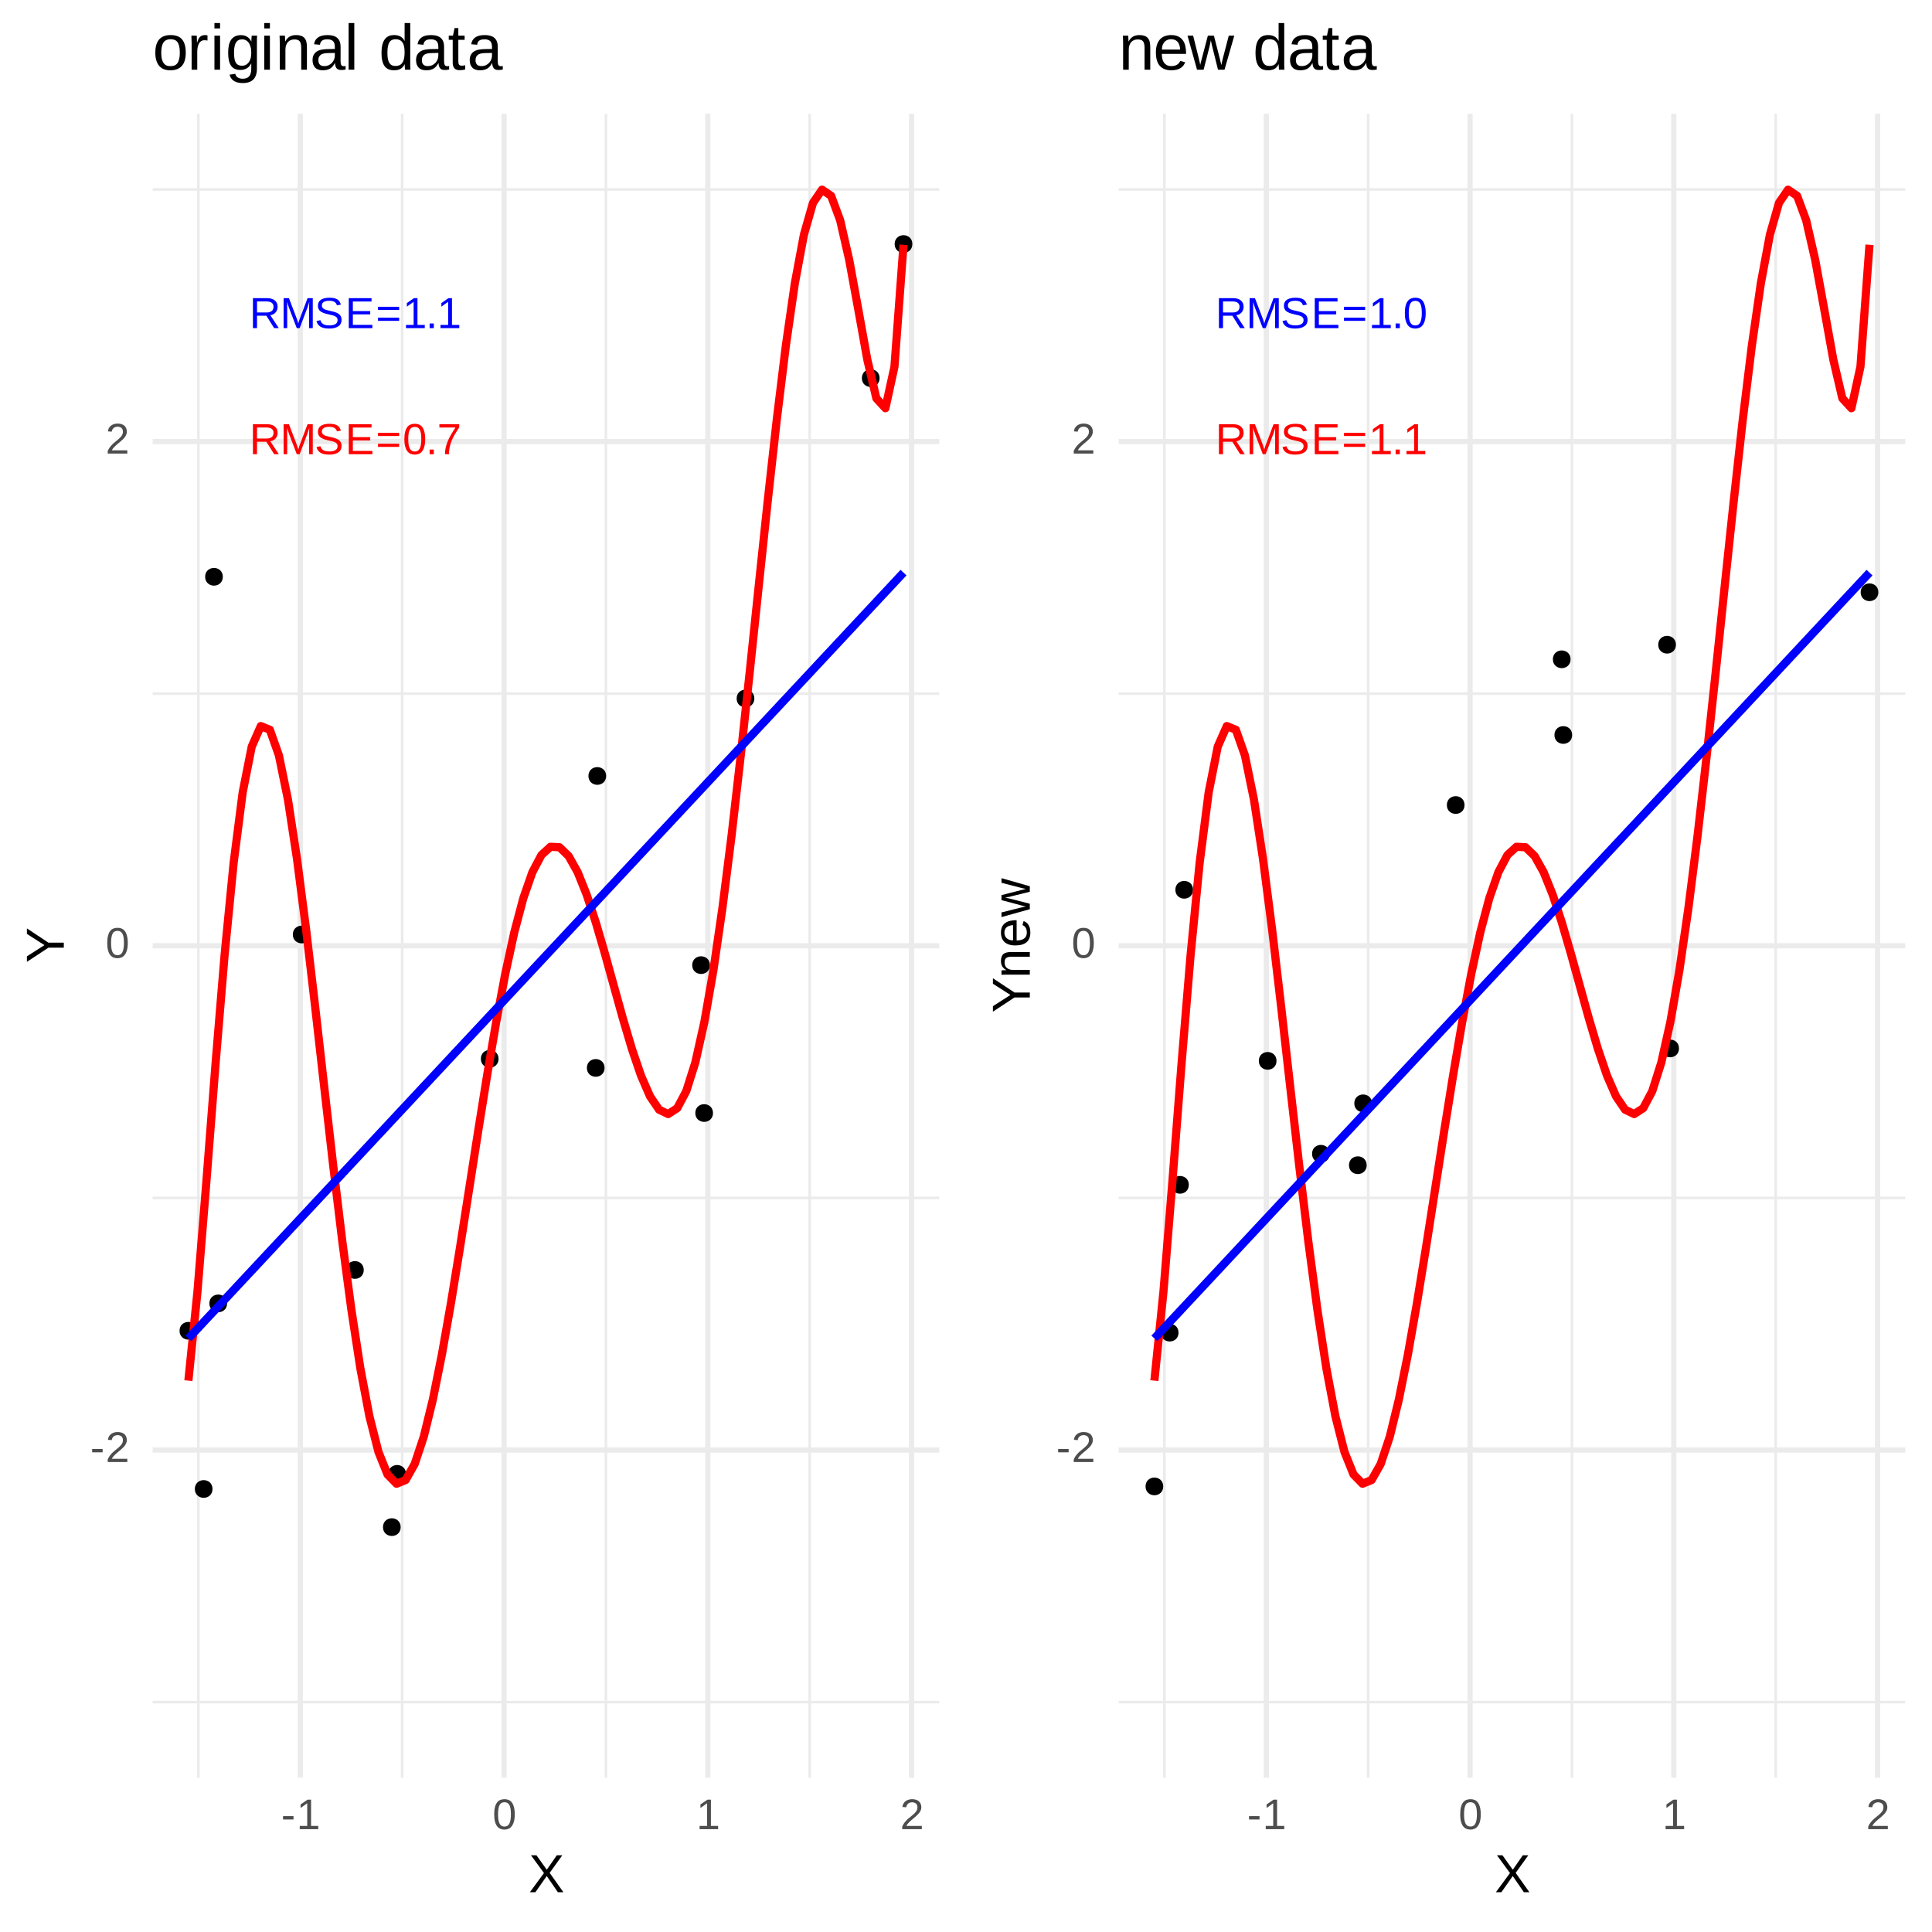 <?xml version="1.0" encoding="UTF-8"?>
<svg xmlns="http://www.w3.org/2000/svg" xmlns:xlink="http://www.w3.org/1999/xlink" width="504pt" height="504pt" viewBox="0 0 504 504" version="1.1">
<defs>
<g>
<symbol overflow="visible" id="glyph0-0">
<path style="stroke:none;" d="M 0.375 0 L 0.375 -7.578 L 3.406 -7.578 L 3.406 0 Z M 0.75 -0.375 L 3.016 -0.375 L 3.016 -7.203 L 0.75 -7.203 Z M 0.75 -0.375 "/>
</symbol>
<symbol overflow="visible" id="glyph0-1">
<path style="stroke:none;" d="M 6.469 0 L 4.438 -3.25 L 2 -3.25 L 2 0 L 0.938 0 L 0.938 -7.828 L 4.609 -7.828 C 5.055 -7.828 5.453 -7.773 5.797 -7.672 C 6.141 -7.566 6.426 -7.414 6.656 -7.219 C 6.895 -7.031 7.07 -6.797 7.188 -6.516 C 7.312 -6.242 7.375 -5.938 7.375 -5.594 C 7.375 -5.344 7.336 -5.098 7.266 -4.859 C 7.191 -4.617 7.078 -4.395 6.922 -4.188 C 6.766 -3.988 6.566 -3.816 6.328 -3.672 C 6.086 -3.523 5.801 -3.426 5.469 -3.375 L 7.688 0 Z M 6.312 -5.578 C 6.312 -5.816 6.27 -6.02 6.188 -6.188 C 6.102 -6.363 5.984 -6.508 5.828 -6.625 C 5.672 -6.738 5.484 -6.82 5.266 -6.875 C 5.047 -6.938 4.797 -6.969 4.516 -6.969 L 2 -6.969 L 2 -4.094 L 4.547 -4.094 C 4.859 -4.094 5.125 -4.129 5.344 -4.203 C 5.562 -4.273 5.742 -4.379 5.891 -4.516 C 6.035 -4.648 6.141 -4.805 6.203 -4.984 C 6.273 -5.172 6.312 -5.367 6.312 -5.578 Z M 6.312 -5.578 "/>
</symbol>
<symbol overflow="visible" id="glyph0-2">
<path style="stroke:none;" d="M 7.594 0 L 7.594 -5.219 C 7.594 -5.406 7.594 -5.598 7.594 -5.797 C 7.594 -5.992 7.598 -6.176 7.609 -6.344 C 7.617 -6.531 7.629 -6.711 7.641 -6.891 C 7.586 -6.703 7.531 -6.516 7.469 -6.328 C 7.426 -6.172 7.375 -6 7.312 -5.812 C 7.258 -5.633 7.203 -5.473 7.141 -5.328 L 5.125 0 L 4.375 0 L 2.328 -5.328 C 2.305 -5.391 2.285 -5.457 2.266 -5.531 C 2.242 -5.602 2.219 -5.68 2.188 -5.766 C 2.156 -5.848 2.125 -5.93 2.094 -6.016 C 2.07 -6.109 2.047 -6.195 2.016 -6.281 C 1.953 -6.477 1.895 -6.68 1.844 -6.891 C 1.844 -6.68 1.848 -6.473 1.859 -6.266 C 1.859 -6.098 1.859 -5.914 1.859 -5.719 C 1.867 -5.531 1.875 -5.363 1.875 -5.219 L 1.875 0 L 0.938 0 L 0.938 -7.828 L 2.328 -7.828 L 4.406 -2.406 C 4.438 -2.32 4.469 -2.223 4.5 -2.109 C 4.539 -1.992 4.578 -1.875 4.609 -1.75 C 4.641 -1.633 4.672 -1.52 4.703 -1.406 C 4.734 -1.301 4.754 -1.219 4.766 -1.156 C 4.773 -1.219 4.789 -1.301 4.812 -1.406 C 4.844 -1.52 4.879 -1.633 4.922 -1.75 C 4.961 -1.875 5 -1.992 5.031 -2.109 C 5.07 -2.223 5.109 -2.32 5.141 -2.406 L 7.188 -7.828 L 8.547 -7.828 L 8.547 0 Z M 7.594 0 "/>
</symbol>
<symbol overflow="visible" id="glyph0-3">
<path style="stroke:none;" d="M 7.062 -2.156 C 7.062 -1.832 7 -1.531 6.875 -1.25 C 6.75 -0.969 6.551 -0.727 6.281 -0.531 C 6.008 -0.332 5.672 -0.176 5.266 -0.062 C 4.867 0.051 4.391 0.109 3.828 0.109 C 2.859 0.109 2.098 -0.055 1.547 -0.391 C 1.004 -0.734 0.66 -1.227 0.516 -1.875 L 1.547 -2.078 C 1.598 -1.879 1.676 -1.695 1.781 -1.531 C 1.883 -1.363 2.031 -1.219 2.219 -1.094 C 2.406 -0.977 2.633 -0.883 2.906 -0.812 C 3.176 -0.75 3.5 -0.719 3.875 -0.719 C 4.188 -0.719 4.473 -0.742 4.734 -0.797 C 4.992 -0.848 5.219 -0.926 5.406 -1.031 C 5.602 -1.145 5.754 -1.289 5.859 -1.469 C 5.961 -1.645 6.016 -1.859 6.016 -2.109 C 6.016 -2.359 5.957 -2.562 5.844 -2.719 C 5.727 -2.883 5.562 -3.02 5.344 -3.125 C 5.133 -3.227 4.883 -3.312 4.594 -3.375 C 4.301 -3.445 3.977 -3.523 3.625 -3.609 C 3.406 -3.66 3.18 -3.711 2.953 -3.766 C 2.734 -3.828 2.523 -3.895 2.328 -3.969 C 2.129 -4.051 1.941 -4.145 1.766 -4.25 C 1.586 -4.363 1.43 -4.492 1.297 -4.641 C 1.172 -4.785 1.07 -4.957 1 -5.156 C 0.926 -5.352 0.891 -5.582 0.891 -5.844 C 0.891 -6.219 0.961 -6.535 1.109 -6.797 C 1.254 -7.066 1.461 -7.285 1.734 -7.453 C 2.004 -7.617 2.316 -7.738 2.672 -7.812 C 3.035 -7.895 3.43 -7.938 3.859 -7.938 C 4.336 -7.938 4.75 -7.898 5.094 -7.828 C 5.438 -7.754 5.727 -7.641 5.969 -7.484 C 6.207 -7.336 6.395 -7.148 6.531 -6.922 C 6.676 -6.703 6.789 -6.441 6.875 -6.141 L 5.844 -5.953 C 5.789 -6.148 5.711 -6.32 5.609 -6.469 C 5.516 -6.613 5.383 -6.734 5.219 -6.828 C 5.062 -6.93 4.867 -7.008 4.641 -7.062 C 4.41 -7.113 4.145 -7.141 3.844 -7.141 C 3.477 -7.141 3.172 -7.109 2.922 -7.047 C 2.68 -6.984 2.484 -6.895 2.328 -6.781 C 2.18 -6.664 2.078 -6.535 2.016 -6.391 C 1.953 -6.242 1.922 -6.082 1.922 -5.906 C 1.922 -5.664 1.977 -5.473 2.094 -5.328 C 2.207 -5.18 2.363 -5.055 2.562 -4.953 C 2.758 -4.848 2.988 -4.766 3.25 -4.703 C 3.52 -4.641 3.801 -4.57 4.094 -4.5 C 4.332 -4.445 4.57 -4.391 4.812 -4.328 C 5.051 -4.273 5.281 -4.207 5.5 -4.125 C 5.719 -4.051 5.922 -3.957 6.109 -3.844 C 6.305 -3.738 6.473 -3.609 6.609 -3.453 C 6.754 -3.297 6.863 -3.113 6.938 -2.906 C 7.02 -2.695 7.062 -2.445 7.062 -2.156 Z M 7.062 -2.156 "/>
</symbol>
<symbol overflow="visible" id="glyph0-4">
<path style="stroke:none;" d="M 0.938 0 L 0.938 -7.828 L 6.875 -7.828 L 6.875 -6.953 L 2 -6.953 L 2 -4.453 L 6.531 -4.453 L 6.531 -3.594 L 2 -3.594 L 2 -0.859 L 7.094 -0.859 L 7.094 0 Z M 0.938 0 "/>
</symbol>
<symbol overflow="visible" id="glyph0-5">
<path style="stroke:none;" d="M 0.562 -4.75 L 0.562 -5.578 L 6.078 -5.578 L 6.078 -4.75 Z M 0.562 -1.906 L 0.562 -2.734 L 6.078 -2.734 L 6.078 -1.906 Z M 0.562 -1.906 "/>
</symbol>
<symbol overflow="visible" id="glyph0-6">
<path style="stroke:none;" d="M 0.859 0 L 0.859 -0.844 L 2.859 -0.844 L 2.859 -6.875 L 1.094 -5.609 L 1.094 -6.547 L 2.938 -7.828 L 3.859 -7.828 L 3.859 -0.844 L 5.766 -0.844 L 5.766 0 Z M 0.859 0 "/>
</symbol>
<symbol overflow="visible" id="glyph0-7">
<path style="stroke:none;" d="M 1.031 0 L 1.031 -1.219 L 2.125 -1.219 L 2.125 0 Z M 1.031 0 "/>
</symbol>
<symbol overflow="visible" id="glyph0-8">
<path style="stroke:none;" d="M 5.875 -3.922 C 5.875 -3.16 5.801 -2.523 5.656 -2.016 C 5.52 -1.504 5.328 -1.086 5.078 -0.766 C 4.836 -0.453 4.551 -0.227 4.219 -0.094 C 3.883 0.039 3.531 0.109 3.156 0.109 C 2.77 0.109 2.41 0.039 2.078 -0.094 C 1.754 -0.227 1.469 -0.453 1.219 -0.766 C 0.977 -1.086 0.785 -1.504 0.641 -2.016 C 0.504 -2.523 0.438 -3.16 0.438 -3.922 C 0.438 -4.703 0.504 -5.348 0.641 -5.859 C 0.785 -6.379 0.977 -6.797 1.219 -7.109 C 1.469 -7.422 1.758 -7.633 2.094 -7.75 C 2.426 -7.875 2.789 -7.938 3.188 -7.938 C 3.562 -7.938 3.91 -7.875 4.234 -7.75 C 4.566 -7.633 4.852 -7.422 5.094 -7.109 C 5.332 -6.797 5.52 -6.379 5.656 -5.859 C 5.801 -5.348 5.875 -4.703 5.875 -3.922 Z M 4.859 -3.922 C 4.859 -4.535 4.82 -5.051 4.75 -5.469 C 4.676 -5.883 4.566 -6.211 4.422 -6.453 C 4.273 -6.703 4.098 -6.875 3.891 -6.969 C 3.68 -7.07 3.445 -7.125 3.188 -7.125 C 2.906 -7.125 2.656 -7.07 2.438 -6.969 C 2.219 -6.875 2.035 -6.703 1.891 -6.453 C 1.742 -6.203 1.633 -5.867 1.562 -5.453 C 1.488 -5.047 1.453 -4.535 1.453 -3.922 C 1.453 -3.316 1.488 -2.805 1.562 -2.391 C 1.645 -1.984 1.758 -1.656 1.906 -1.406 C 2.051 -1.156 2.227 -0.973 2.438 -0.859 C 2.645 -0.754 2.883 -0.703 3.156 -0.703 C 3.426 -0.703 3.664 -0.754 3.875 -0.859 C 4.082 -0.973 4.258 -1.156 4.406 -1.406 C 4.551 -1.656 4.66 -1.984 4.734 -2.391 C 4.816 -2.805 4.859 -3.316 4.859 -3.922 Z M 4.859 -3.922 "/>
</symbol>
<symbol overflow="visible" id="glyph0-9">
<path style="stroke:none;" d="M 5.75 -7.016 C 5.363 -6.41 5.004 -5.832 4.672 -5.281 C 4.336 -4.727 4.051 -4.172 3.812 -3.609 C 3.582 -3.047 3.398 -2.469 3.266 -1.875 C 3.141 -1.289 3.078 -0.664 3.078 0 L 2.031 0 C 2.031 -0.625 2.102 -1.238 2.25 -1.844 C 2.395 -2.445 2.594 -3.035 2.844 -3.609 C 3.102 -4.191 3.398 -4.758 3.734 -5.312 C 4.066 -5.875 4.414 -6.426 4.781 -6.969 L 0.578 -6.969 L 0.578 -7.828 L 5.75 -7.828 Z M 5.75 -7.016 "/>
</symbol>
<symbol overflow="visible" id="glyph1-0">
<path style="stroke:none;" d="M 0.375 0 L 0.375 -7.469 L 3.344 -7.469 L 3.344 0 Z M 0.75 -0.375 L 2.969 -0.375 L 2.969 -7.094 L 0.75 -7.094 Z M 0.75 -0.375 "/>
</symbol>
<symbol overflow="visible" id="glyph1-1">
<path style="stroke:none;" d="M 0.5 -2.531 L 0.5 -3.406 L 3.234 -3.406 L 3.234 -2.531 Z M 0.5 -2.531 "/>
</symbol>
<symbol overflow="visible" id="glyph1-2">
<path style="stroke:none;" d="M 0.562 0 L 0.562 -0.688 C 0.75 -1.113 0.973 -1.488 1.234 -1.812 C 1.504 -2.145 1.785 -2.441 2.078 -2.703 C 2.379 -2.973 2.676 -3.219 2.969 -3.438 C 3.258 -3.664 3.52 -3.895 3.75 -4.125 C 3.988 -4.352 4.176 -4.586 4.312 -4.828 C 4.457 -5.078 4.531 -5.359 4.531 -5.672 C 4.531 -5.891 4.5 -6.082 4.438 -6.25 C 4.375 -6.414 4.281 -6.555 4.156 -6.672 C 4.031 -6.785 3.879 -6.867 3.703 -6.922 C 3.535 -6.984 3.344 -7.016 3.125 -7.016 C 2.926 -7.016 2.738 -6.984 2.562 -6.922 C 2.395 -6.867 2.242 -6.785 2.109 -6.672 C 1.973 -6.566 1.863 -6.43 1.781 -6.266 C 1.695 -6.109 1.641 -5.926 1.609 -5.719 L 0.609 -5.797 C 0.641 -6.078 0.711 -6.336 0.828 -6.578 C 0.953 -6.828 1.117 -7.039 1.328 -7.219 C 1.547 -7.406 1.801 -7.551 2.094 -7.656 C 2.395 -7.77 2.738 -7.828 3.125 -7.828 C 3.508 -7.828 3.848 -7.781 4.141 -7.688 C 4.441 -7.594 4.695 -7.457 4.906 -7.281 C 5.113 -7.102 5.27 -6.879 5.375 -6.609 C 5.488 -6.348 5.547 -6.051 5.547 -5.719 C 5.547 -5.457 5.5 -5.207 5.406 -4.969 C 5.312 -4.738 5.188 -4.516 5.031 -4.297 C 4.875 -4.086 4.691 -3.883 4.484 -3.688 C 4.285 -3.488 4.07 -3.297 3.844 -3.109 C 3.625 -2.922 3.398 -2.734 3.172 -2.547 C 2.953 -2.367 2.742 -2.188 2.547 -2 C 2.348 -1.812 2.172 -1.625 2.016 -1.438 C 1.859 -1.25 1.734 -1.051 1.641 -0.844 L 5.672 -0.844 L 5.672 0 Z M 0.562 0 "/>
</symbol>
<symbol overflow="visible" id="glyph1-3">
<path style="stroke:none;" d="M 5.797 -3.859 C 5.797 -3.117 5.723 -2.492 5.578 -1.984 C 5.441 -1.484 5.25 -1.078 5 -0.766 C 4.758 -0.453 4.473 -0.227 4.141 -0.094 C 3.816 0.039 3.473 0.109 3.109 0.109 C 2.723 0.109 2.367 0.039 2.047 -0.094 C 1.723 -0.227 1.441 -0.445 1.203 -0.75 C 0.961 -1.062 0.773 -1.469 0.641 -1.969 C 0.504 -2.477 0.438 -3.109 0.438 -3.859 C 0.438 -4.629 0.504 -5.27 0.641 -5.781 C 0.773 -6.289 0.961 -6.695 1.203 -7 C 1.441 -7.301 1.723 -7.516 2.047 -7.641 C 2.379 -7.766 2.742 -7.828 3.141 -7.828 C 3.504 -7.828 3.848 -7.766 4.172 -7.641 C 4.492 -7.516 4.773 -7.301 5.016 -7 C 5.254 -6.695 5.441 -6.289 5.578 -5.781 C 5.723 -5.27 5.797 -4.629 5.797 -3.859 Z M 4.797 -3.859 C 4.797 -4.473 4.758 -4.984 4.688 -5.391 C 4.613 -5.797 4.504 -6.117 4.359 -6.359 C 4.211 -6.598 4.035 -6.77 3.828 -6.875 C 3.629 -6.977 3.398 -7.031 3.141 -7.031 C 2.859 -7.031 2.609 -6.977 2.391 -6.875 C 2.18 -6.77 2.004 -6.594 1.859 -6.344 C 1.723 -6.102 1.617 -5.781 1.547 -5.375 C 1.473 -4.969 1.438 -4.461 1.438 -3.859 C 1.438 -3.266 1.473 -2.766 1.547 -2.359 C 1.617 -1.953 1.727 -1.625 1.875 -1.375 C 2.02 -1.133 2.195 -0.957 2.406 -0.844 C 2.613 -0.738 2.848 -0.688 3.109 -0.688 C 3.367 -0.688 3.602 -0.738 3.812 -0.844 C 4.02 -0.957 4.195 -1.133 4.344 -1.375 C 4.488 -1.625 4.598 -1.953 4.672 -2.359 C 4.754 -2.766 4.797 -3.266 4.797 -3.859 Z M 4.797 -3.859 "/>
</symbol>
<symbol overflow="visible" id="glyph1-4">
<path style="stroke:none;" d="M 0.859 0 L 0.859 -0.844 L 2.812 -0.844 L 2.812 -6.766 L 1.078 -5.531 L 1.078 -6.453 L 2.906 -7.703 L 3.812 -7.703 L 3.812 -0.844 L 5.688 -0.844 L 5.688 0 Z M 0.859 0 "/>
</symbol>
<symbol overflow="visible" id="glyph2-0">
<path style="stroke:none;" d="M 0.469 0 L 0.469 -9.328 L 4.188 -9.328 L 4.188 0 Z M 0.938 -0.469 L 3.719 -0.469 L 3.719 -8.859 L 0.938 -8.859 Z M 0.938 -0.469 "/>
</symbol>
<symbol overflow="visible" id="glyph2-1">
<path style="stroke:none;" d="M 7.609 0 L 4.703 -4.219 L 1.75 0 L 0.312 0 L 3.984 -5 L 0.594 -9.625 L 2.031 -9.625 L 4.719 -5.859 L 7.328 -9.625 L 8.766 -9.625 L 5.469 -5.047 L 9.047 0 Z M 7.609 0 "/>
</symbol>
<symbol overflow="visible" id="glyph3-0">
<path style="stroke:none;" d="M 0 -0.469 L -9.328 -0.469 L -9.328 -4.188 L 0 -4.188 Z M -0.469 -0.938 L -0.469 -3.719 L -8.859 -3.719 L -8.859 -0.938 Z M -0.469 -0.938 "/>
</symbol>
<symbol overflow="visible" id="glyph3-1">
<path style="stroke:none;" d="M -4 -5.312 L 0 -5.312 L 0 -4.016 L -4 -4.016 L -9.625 -0.312 L -9.625 -1.75 L -5.047 -4.672 L -9.625 -7.594 L -9.625 -9.031 Z M -4 -5.312 "/>
</symbol>
<symbol overflow="visible" id="glyph3-2">
<path style="stroke:none;" d="M 0 -5.641 L -4.688 -5.641 C -5.051 -5.641 -5.352 -5.613 -5.594 -5.562 C -5.832 -5.508 -6.023 -5.422 -6.172 -5.297 C -6.328 -5.18 -6.43 -5.023 -6.484 -4.828 C -6.547 -4.641 -6.578 -4.398 -6.578 -4.109 C -6.578 -3.816 -6.523 -3.551 -6.422 -3.312 C -6.328 -3.082 -6.18 -2.883 -5.984 -2.719 C -5.785 -2.551 -5.547 -2.422 -5.266 -2.328 C -4.984 -2.242 -4.656 -2.203 -4.281 -2.203 L 0 -2.203 L 0 -0.969 L -5.812 -0.969 C -5.969 -0.969 -6.129 -0.969 -6.297 -0.969 C -6.473 -0.969 -6.633 -0.961 -6.781 -0.953 C -6.938 -0.953 -7.066 -0.945 -7.172 -0.938 C -7.285 -0.938 -7.359 -0.938 -7.391 -0.938 L -7.391 -2.094 C -7.367 -2.094 -7.305 -2.094 -7.203 -2.094 C -7.109 -2.102 -6.992 -2.113 -6.859 -2.125 C -6.734 -2.133 -6.602 -2.141 -6.469 -2.141 C -6.332 -2.141 -6.219 -2.141 -6.125 -2.141 L -6.125 -2.172 C -6.344 -2.285 -6.535 -2.41 -6.703 -2.547 C -6.879 -2.691 -7.023 -2.859 -7.141 -3.047 C -7.266 -3.234 -7.359 -3.445 -7.422 -3.688 C -7.492 -3.926 -7.531 -4.207 -7.531 -4.531 C -7.531 -4.938 -7.477 -5.285 -7.375 -5.578 C -7.281 -5.879 -7.129 -6.125 -6.922 -6.312 C -6.711 -6.508 -6.441 -6.648 -6.109 -6.734 C -5.773 -6.828 -5.379 -6.875 -4.922 -6.875 L 0 -6.875 Z M 0 -5.641 "/>
</symbol>
<symbol overflow="visible" id="glyph3-3">
<path style="stroke:none;" d="M -3.438 -1.891 C -3.051 -1.891 -2.691 -1.926 -2.359 -2 C -2.035 -2.082 -1.754 -2.207 -1.516 -2.375 C -1.285 -2.539 -1.102 -2.754 -0.969 -3.016 C -0.844 -3.273 -0.781 -3.586 -0.781 -3.953 C -0.781 -4.484 -0.883 -4.91 -1.094 -5.234 C -1.312 -5.555 -1.586 -5.773 -1.922 -5.891 L -1.609 -6.969 C -1.41 -6.883 -1.207 -6.773 -1 -6.641 C -0.789 -6.504 -0.602 -6.316 -0.438 -6.078 C -0.27 -5.848 -0.129 -5.555 -0.016 -5.203 C 0.086 -4.859 0.141 -4.441 0.141 -3.953 C 0.141 -2.859 -0.18 -2.023 -0.828 -1.453 C -1.484 -0.879 -2.457 -0.594 -3.75 -0.594 C -4.438 -0.594 -5.02 -0.676 -5.5 -0.844 C -5.988 -1.02 -6.379 -1.258 -6.672 -1.562 C -6.973 -1.863 -7.191 -2.211 -7.328 -2.609 C -7.461 -3.016 -7.531 -3.445 -7.531 -3.906 C -7.531 -4.52 -7.43 -5.035 -7.234 -5.453 C -7.035 -5.867 -6.758 -6.203 -6.406 -6.453 C -6.051 -6.711 -5.633 -6.895 -5.156 -7 C -4.676 -7.113 -4.16 -7.172 -3.609 -7.172 L -3.438 -7.172 Z M -4.375 -5.891 C -5.156 -5.828 -5.723 -5.629 -6.078 -5.297 C -6.441 -4.973 -6.625 -4.504 -6.625 -3.891 C -6.625 -3.68 -6.586 -3.461 -6.516 -3.234 C -6.453 -3.016 -6.336 -2.805 -6.172 -2.609 C -6.004 -2.422 -5.773 -2.258 -5.484 -2.125 C -5.191 -1.988 -4.82 -1.914 -4.375 -1.906 Z M -4.375 -5.891 "/>
</symbol>
<symbol overflow="visible" id="glyph3-4">
<path style="stroke:none;" d="M 0 -8.031 L 0 -6.594 L -4.766 -5.422 C -4.891 -5.379 -5.039 -5.336 -5.219 -5.297 C -5.406 -5.266 -5.586 -5.227 -5.766 -5.188 C -5.961 -5.145 -6.172 -5.102 -6.391 -5.062 C -6.18 -5.02 -5.977 -4.973 -5.781 -4.922 C -5.602 -4.891 -5.422 -4.852 -5.234 -4.812 C -5.047 -4.77 -4.883 -4.727 -4.75 -4.688 L 0 -3.469 L 0 -2.047 L -7.391 0.016 L -7.391 -1.203 L -2.375 -2.453 C -2.27 -2.484 -2.141 -2.516 -1.984 -2.547 C -1.828 -2.578 -1.676 -2.609 -1.531 -2.641 C -1.363 -2.672 -1.191 -2.703 -1.016 -2.734 C -1.191 -2.773 -1.363 -2.816 -1.531 -2.859 C -1.664 -2.891 -1.805 -2.922 -1.953 -2.953 C -2.098 -2.992 -2.219 -3.031 -2.312 -3.062 L -7.391 -4.406 L -7.391 -5.719 L -2.312 -7.016 C -2.195 -7.047 -2.062 -7.078 -1.906 -7.109 C -1.758 -7.148 -1.617 -7.188 -1.484 -7.219 C -1.336 -7.258 -1.18 -7.297 -1.016 -7.328 C -1.191 -7.367 -1.363 -7.406 -1.531 -7.438 C -1.664 -7.469 -1.805 -7.5 -1.953 -7.531 C -2.109 -7.57 -2.25 -7.609 -2.375 -7.641 L -7.391 -8.938 L -7.391 -10.141 Z M 0 -8.031 "/>
</symbol>
<symbol overflow="visible" id="glyph4-0">
<path style="stroke:none;" d="M 0.562 0 L 0.562 -11.188 L 5.016 -11.188 L 5.016 0 Z M 1.109 -0.562 L 4.469 -0.562 L 4.469 -10.641 L 1.109 -10.641 Z M 1.109 -0.562 "/>
</symbol>
<symbol overflow="visible" id="glyph4-1">
<path style="stroke:none;" d="M 8.641 -4.438 C 8.641 -2.883 8.297 -1.727 7.609 -0.969 C 6.922 -0.219 5.93 0.156 4.641 0.156 C 4.016 0.156 3.457 0.066 2.969 -0.109 C 2.488 -0.297 2.078 -0.582 1.734 -0.969 C 1.398 -1.352 1.145 -1.832 0.969 -2.406 C 0.789 -2.977 0.703 -3.656 0.703 -4.438 C 0.703 -7.5 2.031 -9.031 4.688 -9.031 C 5.375 -9.031 5.969 -8.938 6.469 -8.75 C 6.969 -8.562 7.375 -8.273 7.688 -7.891 C 8.008 -7.504 8.25 -7.023 8.406 -6.453 C 8.562 -5.879 8.641 -5.207 8.641 -4.438 Z M 7.094 -4.438 C 7.094 -5.133 7.035 -5.707 6.922 -6.156 C 6.816 -6.602 6.66 -6.957 6.453 -7.219 C 6.254 -7.488 6.004 -7.676 5.703 -7.781 C 5.41 -7.895 5.078 -7.953 4.703 -7.953 C 4.328 -7.953 3.988 -7.895 3.688 -7.781 C 3.383 -7.664 3.125 -7.473 2.906 -7.203 C 2.695 -6.93 2.535 -6.57 2.422 -6.125 C 2.305 -5.676 2.25 -5.113 2.25 -4.438 C 2.25 -3.75 2.305 -3.18 2.422 -2.734 C 2.547 -2.285 2.711 -1.926 2.922 -1.656 C 3.141 -1.383 3.391 -1.191 3.672 -1.078 C 3.961 -0.973 4.281 -0.922 4.625 -0.922 C 5 -0.922 5.336 -0.973 5.641 -1.078 C 5.953 -1.191 6.211 -1.379 6.422 -1.641 C 6.629 -1.91 6.789 -2.27 6.906 -2.719 C 7.031 -3.176 7.094 -3.75 7.094 -4.438 Z M 7.094 -4.438 "/>
</symbol>
<symbol overflow="visible" id="glyph4-2">
<path style="stroke:none;" d="M 1.172 0 L 1.172 -6.812 C 1.172 -7 1.164 -7.188 1.156 -7.375 C 1.156 -7.57 1.148 -7.758 1.141 -7.938 C 1.141 -8.113 1.133 -8.281 1.125 -8.438 C 1.125 -8.602 1.117 -8.75 1.109 -8.875 L 2.516 -8.875 C 2.516 -8.75 2.52 -8.602 2.531 -8.438 C 2.539 -8.281 2.547 -8.113 2.547 -7.938 C 2.555 -7.77 2.562 -7.609 2.562 -7.453 C 2.57 -7.297 2.578 -7.164 2.578 -7.062 L 2.609 -7.062 C 2.711 -7.395 2.82 -7.688 2.938 -7.938 C 3.051 -8.188 3.188 -8.391 3.344 -8.547 C 3.508 -8.711 3.703 -8.832 3.922 -8.906 C 4.141 -8.988 4.406 -9.031 4.719 -9.031 C 4.832 -9.031 4.941 -9.02 5.047 -9 C 5.16 -8.988 5.25 -8.973 5.312 -8.953 L 5.312 -7.609 C 5.219 -7.629 5.102 -7.645 4.969 -7.656 C 4.832 -7.676 4.688 -7.688 4.531 -7.688 C 4.188 -7.688 3.895 -7.609 3.656 -7.453 C 3.426 -7.297 3.234 -7.082 3.078 -6.812 C 2.93 -6.539 2.82 -6.219 2.75 -5.844 C 2.676 -5.477 2.641 -5.07 2.641 -4.625 L 2.641 0 Z M 1.172 0 "/>
</symbol>
<symbol overflow="visible" id="glyph4-3">
<path style="stroke:none;" d="M 1.125 -10.766 L 1.125 -12.172 L 2.594 -12.172 L 2.594 -10.766 Z M 1.125 0 L 1.125 -8.875 L 2.594 -8.875 L 2.594 0 Z M 1.125 0 "/>
</symbol>
<symbol overflow="visible" id="glyph4-4">
<path style="stroke:none;" d="M 4.5 3.484 C 3.988 3.484 3.535 3.43 3.141 3.328 C 2.742 3.223 2.406 3.07 2.125 2.875 C 1.852 2.688 1.629 2.457 1.453 2.188 C 1.273 1.914 1.148 1.617 1.078 1.297 L 2.562 1.078 C 2.656 1.492 2.867 1.812 3.203 2.031 C 3.547 2.25 3.988 2.359 4.531 2.359 C 4.863 2.359 5.164 2.312 5.438 2.219 C 5.719 2.125 5.953 1.973 6.141 1.766 C 6.336 1.566 6.484 1.301 6.578 0.969 C 6.68 0.645 6.734 0.25 6.734 -0.219 L 6.734 -1.656 L 6.719 -1.656 C 6.613 -1.426 6.477 -1.207 6.312 -1 C 6.156 -0.801 5.957 -0.617 5.719 -0.453 C 5.488 -0.297 5.223 -0.172 4.922 -0.078 C 4.617 0.016 4.27 0.062 3.875 0.062 C 3.312 0.062 2.828 -0.031 2.422 -0.219 C 2.023 -0.406 1.695 -0.688 1.438 -1.062 C 1.188 -1.438 1 -1.906 0.875 -2.469 C 0.758 -3.031 0.703 -3.68 0.703 -4.422 C 0.703 -5.129 0.758 -5.766 0.875 -6.328 C 1 -6.898 1.191 -7.383 1.453 -7.781 C 1.723 -8.176 2.066 -8.477 2.484 -8.688 C 2.91 -8.906 3.426 -9.016 4.031 -9.016 C 4.664 -9.016 5.211 -8.867 5.672 -8.578 C 6.129 -8.297 6.484 -7.891 6.734 -7.359 L 6.766 -7.359 C 6.766 -7.492 6.766 -7.645 6.766 -7.812 C 6.773 -7.988 6.785 -8.148 6.797 -8.297 C 6.805 -8.441 6.816 -8.566 6.828 -8.672 C 6.836 -8.785 6.848 -8.852 6.859 -8.875 L 8.266 -8.875 C 8.254 -8.82 8.242 -8.738 8.234 -8.625 C 8.234 -8.508 8.227 -8.367 8.219 -8.203 C 8.219 -8.035 8.211 -7.852 8.203 -7.656 C 8.203 -7.457 8.203 -7.25 8.203 -7.031 L 8.203 -0.25 C 8.203 0.988 7.895 1.922 7.281 2.547 C 6.676 3.172 5.75 3.484 4.5 3.484 Z M 6.734 -4.438 C 6.734 -5.051 6.664 -5.578 6.531 -6.016 C 6.406 -6.461 6.234 -6.82 6.016 -7.094 C 5.797 -7.375 5.547 -7.582 5.266 -7.719 C 4.984 -7.852 4.691 -7.922 4.391 -7.922 C 4.016 -7.922 3.691 -7.852 3.422 -7.719 C 3.148 -7.582 2.926 -7.375 2.75 -7.094 C 2.57 -6.812 2.441 -6.453 2.359 -6.016 C 2.273 -5.578 2.234 -5.051 2.234 -4.438 C 2.234 -3.801 2.273 -3.266 2.359 -2.828 C 2.441 -2.391 2.57 -2.035 2.75 -1.766 C 2.926 -1.504 3.145 -1.316 3.406 -1.203 C 3.676 -1.086 4 -1.031 4.375 -1.031 C 4.664 -1.031 4.953 -1.094 5.234 -1.219 C 5.516 -1.344 5.766 -1.539 5.984 -1.812 C 6.211 -2.082 6.395 -2.43 6.531 -2.859 C 6.664 -3.297 6.734 -3.82 6.734 -4.438 Z M 6.734 -4.438 "/>
</symbol>
<symbol overflow="visible" id="glyph4-5">
<path style="stroke:none;" d="M 6.766 0 L 6.766 -5.625 C 6.766 -6.062 6.734 -6.422 6.672 -6.703 C 6.609 -6.992 6.504 -7.227 6.359 -7.406 C 6.223 -7.582 6.035 -7.707 5.797 -7.781 C 5.566 -7.852 5.281 -7.891 4.938 -7.891 C 4.582 -7.891 4.266 -7.828 3.984 -7.703 C 3.703 -7.586 3.461 -7.41 3.266 -7.172 C 3.066 -6.941 2.91 -6.656 2.797 -6.312 C 2.691 -5.977 2.641 -5.586 2.641 -5.141 L 2.641 0 L 1.172 0 L 1.172 -6.984 C 1.172 -7.172 1.164 -7.363 1.156 -7.562 C 1.156 -7.77 1.148 -7.961 1.141 -8.141 C 1.141 -8.328 1.133 -8.484 1.125 -8.609 C 1.125 -8.742 1.117 -8.832 1.109 -8.875 L 2.516 -8.875 C 2.516 -8.844 2.516 -8.766 2.516 -8.641 C 2.523 -8.523 2.535 -8.391 2.547 -8.234 C 2.555 -8.078 2.562 -7.914 2.562 -7.75 C 2.57 -7.594 2.578 -7.461 2.578 -7.359 L 2.594 -7.359 C 2.738 -7.617 2.895 -7.848 3.062 -8.047 C 3.238 -8.254 3.438 -8.43 3.656 -8.578 C 3.883 -8.723 4.141 -8.832 4.422 -8.906 C 4.711 -8.988 5.051 -9.031 5.438 -9.031 C 5.926 -9.031 6.348 -8.969 6.703 -8.844 C 7.055 -8.727 7.348 -8.547 7.578 -8.297 C 7.816 -8.047 7.988 -7.723 8.094 -7.328 C 8.195 -6.93 8.25 -6.457 8.25 -5.906 L 8.25 0 Z M 6.766 0 "/>
</symbol>
<symbol overflow="visible" id="glyph4-6">
<path style="stroke:none;" d="M 3.391 0.156 C 2.504 0.156 1.836 -0.078 1.391 -0.547 C 0.941 -1.016 0.719 -1.66 0.719 -2.484 C 0.719 -3.066 0.828 -3.547 1.047 -3.922 C 1.266 -4.297 1.551 -4.586 1.906 -4.797 C 2.27 -5.016 2.68 -5.16 3.141 -5.234 C 3.598 -5.316 4.066 -5.363 4.547 -5.375 L 6.531 -5.406 L 6.531 -5.891 C 6.531 -6.266 6.492 -6.578 6.422 -6.828 C 6.348 -7.086 6.227 -7.297 6.062 -7.453 C 5.906 -7.609 5.707 -7.723 5.469 -7.797 C 5.238 -7.879 4.961 -7.922 4.641 -7.922 C 4.348 -7.922 4.086 -7.898 3.859 -7.859 C 3.629 -7.816 3.43 -7.738 3.266 -7.625 C 3.098 -7.52 2.961 -7.375 2.859 -7.188 C 2.754 -7.008 2.688 -6.781 2.656 -6.5 L 1.109 -6.641 C 1.16 -6.992 1.266 -7.316 1.422 -7.609 C 1.578 -7.898 1.797 -8.148 2.078 -8.359 C 2.359 -8.578 2.707 -8.742 3.125 -8.859 C 3.551 -8.973 4.066 -9.031 4.672 -9.031 C 5.785 -9.031 6.625 -8.773 7.188 -8.266 C 7.75 -7.754 8.031 -7.016 8.031 -6.047 L 8.031 -2.234 C 8.031 -1.797 8.086 -1.461 8.203 -1.234 C 8.316 -1.016 8.535 -0.906 8.859 -0.906 C 8.941 -0.906 9.023 -0.91 9.109 -0.922 C 9.191 -0.93 9.27 -0.945 9.344 -0.969 L 9.344 -0.047 C 9.156 -0.004 8.969 0.023 8.781 0.047 C 8.602 0.066 8.41 0.078 8.203 0.078 C 7.922 0.078 7.68 0.039 7.484 -0.031 C 7.285 -0.102 7.125 -0.211 7 -0.359 C 6.875 -0.516 6.773 -0.703 6.703 -0.922 C 6.641 -1.141 6.598 -1.398 6.578 -1.703 L 6.531 -1.703 C 6.375 -1.41 6.203 -1.148 6.016 -0.922 C 5.828 -0.691 5.609 -0.492 5.359 -0.328 C 5.109 -0.172 4.82 -0.051 4.5 0.031 C 4.176 0.113 3.805 0.156 3.391 0.156 Z M 3.734 -0.938 C 4.203 -0.938 4.613 -1.02 4.969 -1.188 C 5.32 -1.363 5.613 -1.586 5.844 -1.859 C 6.07 -2.129 6.242 -2.422 6.359 -2.734 C 6.473 -3.055 6.531 -3.363 6.531 -3.656 L 6.531 -4.375 L 4.922 -4.344 C 4.555 -4.344 4.211 -4.316 3.891 -4.266 C 3.566 -4.223 3.281 -4.133 3.031 -4 C 2.789 -3.863 2.598 -3.672 2.453 -3.422 C 2.305 -3.172 2.234 -2.848 2.234 -2.453 C 2.234 -1.973 2.363 -1.598 2.625 -1.328 C 2.883 -1.066 3.254 -0.938 3.734 -0.938 Z M 3.734 -0.938 "/>
</symbol>
<symbol overflow="visible" id="glyph4-7">
<path style="stroke:none;" d="M 1.125 0 L 1.125 -12.172 L 2.609 -12.172 L 2.609 0 Z M 1.125 0 "/>
</symbol>
<symbol overflow="visible" id="glyph4-8">
<path style="stroke:none;" d=""/>
</symbol>
<symbol overflow="visible" id="glyph4-9">
<path style="stroke:none;" d="M 6.734 -1.422 C 6.461 -0.859 6.098 -0.453 5.641 -0.203 C 5.191 0.035 4.633 0.156 3.969 0.156 C 2.844 0.156 2.016 -0.219 1.484 -0.969 C 0.961 -1.719 0.703 -2.859 0.703 -4.391 C 0.703 -7.484 1.789 -9.031 3.969 -9.031 C 4.645 -9.031 5.207 -8.906 5.656 -8.656 C 6.102 -8.414 6.461 -8.031 6.734 -7.5 L 6.75 -7.5 C 6.75 -7.551 6.742 -7.633 6.734 -7.75 C 6.734 -7.875 6.734 -8 6.734 -8.125 C 6.734 -8.25 6.734 -8.367 6.734 -8.484 C 6.734 -8.598 6.734 -8.68 6.734 -8.734 L 6.734 -12.172 L 8.203 -12.172 L 8.203 -1.828 C 8.203 -1.617 8.203 -1.414 8.203 -1.219 C 8.211 -1.02 8.219 -0.836 8.219 -0.672 C 8.227 -0.504 8.234 -0.363 8.234 -0.25 C 8.242 -0.133 8.254 -0.051 8.266 0 L 6.844 0 C 6.832 -0.051 6.82 -0.129 6.812 -0.234 C 6.812 -0.336 6.805 -0.453 6.797 -0.578 C 6.785 -0.711 6.773 -0.852 6.766 -1 C 6.766 -1.145 6.766 -1.285 6.766 -1.422 Z M 2.25 -4.438 C 2.25 -3.832 2.285 -3.312 2.359 -2.875 C 2.441 -2.438 2.566 -2.078 2.734 -1.797 C 2.91 -1.516 3.129 -1.305 3.391 -1.172 C 3.648 -1.035 3.969 -0.969 4.344 -0.969 C 4.727 -0.969 5.07 -1.031 5.375 -1.156 C 5.676 -1.289 5.926 -1.5 6.125 -1.781 C 6.32 -2.062 6.473 -2.426 6.578 -2.875 C 6.68 -3.332 6.734 -3.891 6.734 -4.547 C 6.734 -5.172 6.68 -5.703 6.578 -6.141 C 6.473 -6.578 6.316 -6.926 6.109 -7.188 C 5.91 -7.457 5.664 -7.648 5.375 -7.766 C 5.082 -7.891 4.742 -7.953 4.359 -7.953 C 4.004 -7.953 3.691 -7.883 3.422 -7.75 C 3.16 -7.625 2.941 -7.422 2.766 -7.141 C 2.598 -6.867 2.469 -6.508 2.375 -6.062 C 2.289 -5.613 2.25 -5.07 2.25 -4.438 Z M 2.25 -4.438 "/>
</symbol>
<symbol overflow="visible" id="glyph4-10">
<path style="stroke:none;" d="M 4.547 -0.062 C 4.316 0 4.086 0.047 3.859 0.078 C 3.629 0.109 3.359 0.125 3.047 0.125 C 1.867 0.125 1.281 -0.539 1.281 -1.875 L 1.281 -7.797 L 0.25 -7.797 L 0.25 -8.875 L 1.344 -8.875 L 1.766 -10.859 L 2.75 -10.859 L 2.75 -8.875 L 4.391 -8.875 L 4.391 -7.797 L 2.75 -7.797 L 2.75 -2.203 C 2.75 -1.773 2.816 -1.473 2.953 -1.297 C 3.098 -1.129 3.344 -1.047 3.688 -1.047 C 3.832 -1.047 3.973 -1.055 4.109 -1.078 C 4.242 -1.098 4.391 -1.125 4.547 -1.156 Z M 4.547 -0.062 "/>
</symbol>
<symbol overflow="visible" id="glyph4-11">
<path style="stroke:none;" d="M 2.266 -4.125 C 2.266 -3.656 2.312 -3.223 2.406 -2.828 C 2.5 -2.441 2.645 -2.109 2.844 -1.828 C 3.051 -1.547 3.305 -1.328 3.609 -1.172 C 3.922 -1.016 4.297 -0.938 4.734 -0.938 C 5.379 -0.938 5.895 -1.066 6.281 -1.328 C 6.664 -1.586 6.926 -1.91 7.062 -2.297 L 8.359 -1.938 C 8.266 -1.688 8.133 -1.438 7.969 -1.188 C 7.801 -0.938 7.578 -0.711 7.297 -0.516 C 7.016 -0.316 6.664 -0.156 6.25 -0.031 C 5.832 0.094 5.328 0.156 4.734 0.156 C 3.422 0.156 2.422 -0.234 1.734 -1.016 C 1.055 -1.797 0.719 -2.957 0.719 -4.5 C 0.719 -5.32 0.82 -6.02 1.031 -6.594 C 1.238 -7.176 1.52 -7.645 1.875 -8 C 2.238 -8.363 2.66 -8.625 3.141 -8.781 C 3.617 -8.945 4.133 -9.031 4.688 -9.031 C 5.426 -9.031 6.047 -8.91 6.547 -8.672 C 7.047 -8.43 7.445 -8.098 7.75 -7.672 C 8.051 -7.254 8.266 -6.758 8.391 -6.188 C 8.523 -5.613 8.594 -4.992 8.594 -4.328 L 8.594 -4.125 Z M 7.062 -5.25 C 6.988 -6.188 6.754 -6.867 6.359 -7.297 C 5.961 -7.734 5.395 -7.953 4.656 -7.953 C 4.414 -7.953 4.16 -7.91 3.891 -7.828 C 3.617 -7.742 3.363 -7.602 3.125 -7.406 C 2.895 -7.207 2.703 -6.93 2.547 -6.578 C 2.391 -6.234 2.301 -5.789 2.281 -5.25 Z M 7.062 -5.25 "/>
</symbol>
<symbol overflow="visible" id="glyph4-12">
<path style="stroke:none;" d="M 9.625 0 L 7.922 0 L 6.5 -5.719 C 6.457 -5.875 6.41 -6.062 6.359 -6.281 C 6.316 -6.5 6.27 -6.707 6.219 -6.906 C 6.164 -7.156 6.113 -7.406 6.062 -7.656 C 6.02 -7.414 5.969 -7.176 5.906 -6.938 C 5.863 -6.727 5.816 -6.508 5.766 -6.281 C 5.711 -6.062 5.664 -5.863 5.625 -5.688 L 4.172 0 L 2.453 0 L -0.031 -8.875 L 1.438 -8.875 L 2.938 -2.844 C 2.977 -2.719 3.016 -2.562 3.047 -2.375 C 3.086 -2.195 3.129 -2.02 3.172 -1.844 C 3.203 -1.645 3.238 -1.438 3.281 -1.219 C 3.332 -1.426 3.379 -1.629 3.422 -1.828 C 3.473 -1.992 3.52 -2.164 3.562 -2.344 C 3.602 -2.52 3.641 -2.664 3.672 -2.781 L 5.281 -8.875 L 6.859 -8.875 L 8.422 -2.781 C 8.453 -2.633 8.488 -2.473 8.531 -2.297 C 8.582 -2.117 8.625 -1.945 8.656 -1.781 C 8.695 -1.602 8.742 -1.414 8.797 -1.219 C 8.836 -1.426 8.879 -1.629 8.922 -1.828 C 8.961 -1.992 9.004 -2.164 9.047 -2.344 C 9.086 -2.531 9.125 -2.695 9.156 -2.844 L 10.734 -8.875 L 12.172 -8.875 Z M 9.625 0 "/>
</symbol>
</g>
<clipPath id="clip1">
  <path d="M 39.816 443 L 245.023 443 L 245.023 445 L 39.816 445 Z M 39.816 443 "/>
</clipPath>
<clipPath id="clip2">
  <path d="M 39.816 312 L 245.023 312 L 245.023 313 L 39.816 313 Z M 39.816 312 "/>
</clipPath>
<clipPath id="clip3">
  <path d="M 39.816 180 L 245.023 180 L 245.023 182 L 39.816 182 Z M 39.816 180 "/>
</clipPath>
<clipPath id="clip4">
  <path d="M 39.816 49 L 245.023 49 L 245.023 50 L 39.816 50 Z M 39.816 49 "/>
</clipPath>
<clipPath id="clip5">
  <path d="M 51 29.688 L 53 29.688 L 53 463.762 L 51 463.762 Z M 51 29.688 "/>
</clipPath>
<clipPath id="clip6">
  <path d="M 104 29.688 L 106 29.688 L 106 463.762 L 104 463.762 Z M 104 29.688 "/>
</clipPath>
<clipPath id="clip7">
  <path d="M 157 29.688 L 159 29.688 L 159 463.762 L 157 463.762 Z M 157 29.688 "/>
</clipPath>
<clipPath id="clip8">
  <path d="M 210 29.688 L 212 29.688 L 212 463.762 L 210 463.762 Z M 210 29.688 "/>
</clipPath>
<clipPath id="clip9">
  <path d="M 39.816 377 L 245.023 377 L 245.023 379 L 39.816 379 Z M 39.816 377 "/>
</clipPath>
<clipPath id="clip10">
  <path d="M 39.816 246 L 245.023 246 L 245.023 248 L 39.816 248 Z M 39.816 246 "/>
</clipPath>
<clipPath id="clip11">
  <path d="M 39.816 114 L 245.023 114 L 245.023 116 L 39.816 116 Z M 39.816 114 "/>
</clipPath>
<clipPath id="clip12">
  <path d="M 77 29.688 L 80 29.688 L 80 463.762 L 77 463.762 Z M 77 29.688 "/>
</clipPath>
<clipPath id="clip13">
  <path d="M 130 29.688 L 133 29.688 L 133 463.762 L 130 463.762 Z M 130 29.688 "/>
</clipPath>
<clipPath id="clip14">
  <path d="M 183 29.688 L 186 29.688 L 186 463.762 L 183 463.762 Z M 183 29.688 "/>
</clipPath>
<clipPath id="clip15">
  <path d="M 237 29.688 L 239 29.688 L 239 463.762 L 237 463.762 Z M 237 29.688 "/>
</clipPath>
<clipPath id="clip16">
  <path d="M 291.816 443 L 497.023 443 L 497.023 445 L 291.816 445 Z M 291.816 443 "/>
</clipPath>
<clipPath id="clip17">
  <path d="M 291.816 312 L 497.023 312 L 497.023 313 L 291.816 313 Z M 291.816 312 "/>
</clipPath>
<clipPath id="clip18">
  <path d="M 291.816 180 L 497.023 180 L 497.023 182 L 291.816 182 Z M 291.816 180 "/>
</clipPath>
<clipPath id="clip19">
  <path d="M 291.816 49 L 497.023 49 L 497.023 50 L 291.816 50 Z M 291.816 49 "/>
</clipPath>
<clipPath id="clip20">
  <path d="M 303 29.688 L 305 29.688 L 305 463.762 L 303 463.762 Z M 303 29.688 "/>
</clipPath>
<clipPath id="clip21">
  <path d="M 356 29.688 L 358 29.688 L 358 463.762 L 356 463.762 Z M 356 29.688 "/>
</clipPath>
<clipPath id="clip22">
  <path d="M 409 29.688 L 411 29.688 L 411 463.762 L 409 463.762 Z M 409 29.688 "/>
</clipPath>
<clipPath id="clip23">
  <path d="M 462 29.688 L 464 29.688 L 464 463.762 L 462 463.762 Z M 462 29.688 "/>
</clipPath>
<clipPath id="clip24">
  <path d="M 291.816 377 L 497.023 377 L 497.023 379 L 291.816 379 Z M 291.816 377 "/>
</clipPath>
<clipPath id="clip25">
  <path d="M 291.816 246 L 497.023 246 L 497.023 248 L 291.816 248 Z M 291.816 246 "/>
</clipPath>
<clipPath id="clip26">
  <path d="M 291.816 114 L 497.023 114 L 497.023 116 L 291.816 116 Z M 291.816 114 "/>
</clipPath>
<clipPath id="clip27">
  <path d="M 329 29.688 L 332 29.688 L 332 463.762 L 329 463.762 Z M 329 29.688 "/>
</clipPath>
<clipPath id="clip28">
  <path d="M 382 29.688 L 385 29.688 L 385 463.762 L 382 463.762 Z M 382 29.688 "/>
</clipPath>
<clipPath id="clip29">
  <path d="M 435 29.688 L 438 29.688 L 438 463.762 L 435 463.762 Z M 435 29.688 "/>
</clipPath>
<clipPath id="clip30">
  <path d="M 489 29.688 L 491 29.688 L 491 463.762 L 489 463.762 Z M 489 29.688 "/>
</clipPath>
</defs>
<g id="surface756">
<rect x="0" y="0" width="504" height="504" style="fill:rgb(100%,100%,100%);fill-opacity:1;stroke:none;"/>
<g clip-path="url(#clip1)" clip-rule="nonzero">
<path style="fill:none;stroke-width:0.679;stroke-linecap:butt;stroke-linejoin:round;stroke:rgb(92.157%,92.157%,92.157%);stroke-opacity:1;stroke-miterlimit:10;" d="M 39.816 444.031 L 245.027 444.031 "/>
</g>
<g clip-path="url(#clip2)" clip-rule="nonzero">
<path style="fill:none;stroke-width:0.679;stroke-linecap:butt;stroke-linejoin:round;stroke:rgb(92.157%,92.157%,92.157%);stroke-opacity:1;stroke-miterlimit:10;" d="M 39.816 312.496 L 245.027 312.496 "/>
</g>
<g clip-path="url(#clip3)" clip-rule="nonzero">
<path style="fill:none;stroke-width:0.679;stroke-linecap:butt;stroke-linejoin:round;stroke:rgb(92.157%,92.157%,92.157%);stroke-opacity:1;stroke-miterlimit:10;" d="M 39.816 180.957 L 245.027 180.957 "/>
</g>
<g clip-path="url(#clip4)" clip-rule="nonzero">
<path style="fill:none;stroke-width:0.679;stroke-linecap:butt;stroke-linejoin:round;stroke:rgb(92.157%,92.157%,92.157%);stroke-opacity:1;stroke-miterlimit:10;" d="M 39.816 49.418 L 245.027 49.418 "/>
</g>
<g clip-path="url(#clip5)" clip-rule="nonzero">
<path style="fill:none;stroke-width:0.679;stroke-linecap:butt;stroke-linejoin:round;stroke:rgb(92.157%,92.157%,92.157%);stroke-opacity:1;stroke-miterlimit:10;" d="M 51.758 463.762 L 51.758 29.688 "/>
</g>
<g clip-path="url(#clip6)" clip-rule="nonzero">
<path style="fill:none;stroke-width:0.679;stroke-linecap:butt;stroke-linejoin:round;stroke:rgb(92.157%,92.157%,92.157%);stroke-opacity:1;stroke-miterlimit:10;" d="M 104.914 463.762 L 104.914 29.688 "/>
</g>
<g clip-path="url(#clip7)" clip-rule="nonzero">
<path style="fill:none;stroke-width:0.679;stroke-linecap:butt;stroke-linejoin:round;stroke:rgb(92.157%,92.157%,92.157%);stroke-opacity:1;stroke-miterlimit:10;" d="M 158.066 463.762 L 158.066 29.688 "/>
</g>
<g clip-path="url(#clip8)" clip-rule="nonzero">
<path style="fill:none;stroke-width:0.679;stroke-linecap:butt;stroke-linejoin:round;stroke:rgb(92.157%,92.157%,92.157%);stroke-opacity:1;stroke-miterlimit:10;" d="M 211.223 463.762 L 211.223 29.688 "/>
</g>
<g clip-path="url(#clip9)" clip-rule="nonzero">
<path style="fill:none;stroke-width:1.358;stroke-linecap:butt;stroke-linejoin:round;stroke:rgb(92.157%,92.157%,92.157%);stroke-opacity:1;stroke-miterlimit:10;" d="M 39.816 378.262 L 245.027 378.262 "/>
</g>
<g clip-path="url(#clip10)" clip-rule="nonzero">
<path style="fill:none;stroke-width:1.358;stroke-linecap:butt;stroke-linejoin:round;stroke:rgb(92.157%,92.157%,92.157%);stroke-opacity:1;stroke-miterlimit:10;" d="M 39.816 246.727 L 245.027 246.727 "/>
</g>
<g clip-path="url(#clip11)" clip-rule="nonzero">
<path style="fill:none;stroke-width:1.358;stroke-linecap:butt;stroke-linejoin:round;stroke:rgb(92.157%,92.157%,92.157%);stroke-opacity:1;stroke-miterlimit:10;" d="M 39.816 115.188 L 245.027 115.188 "/>
</g>
<g clip-path="url(#clip12)" clip-rule="nonzero">
<path style="fill:none;stroke-width:1.358;stroke-linecap:butt;stroke-linejoin:round;stroke:rgb(92.157%,92.157%,92.157%);stroke-opacity:1;stroke-miterlimit:10;" d="M 78.336 463.762 L 78.336 29.688 "/>
</g>
<g clip-path="url(#clip13)" clip-rule="nonzero">
<path style="fill:none;stroke-width:1.358;stroke-linecap:butt;stroke-linejoin:round;stroke:rgb(92.157%,92.157%,92.157%);stroke-opacity:1;stroke-miterlimit:10;" d="M 131.488 463.762 L 131.488 29.688 "/>
</g>
<g clip-path="url(#clip14)" clip-rule="nonzero">
<path style="fill:none;stroke-width:1.358;stroke-linecap:butt;stroke-linejoin:round;stroke:rgb(92.157%,92.157%,92.157%);stroke-opacity:1;stroke-miterlimit:10;" d="M 184.645 463.762 L 184.645 29.688 "/>
</g>
<g clip-path="url(#clip15)" clip-rule="nonzero">
<path style="fill:none;stroke-width:1.358;stroke-linecap:butt;stroke-linejoin:round;stroke:rgb(92.157%,92.157%,92.157%);stroke-opacity:1;stroke-miterlimit:10;" d="M 237.801 463.762 L 237.801 29.688 "/>
</g>
<path style="fill-rule:nonzero;fill:rgb(0%,0%,0%);fill-opacity:1;stroke-width:0.709;stroke-linecap:round;stroke-linejoin:round;stroke:rgb(0%,0%,0%);stroke-opacity:1;stroke-miterlimit:10;" d="M 57.773 150.465 C 57.773 153.074 53.867 153.074 53.867 150.465 C 53.867 147.859 57.773 147.859 57.773 150.465 "/>
<path style="fill-rule:nonzero;fill:rgb(0%,0%,0%);fill-opacity:1;stroke-width:0.709;stroke-linecap:round;stroke-linejoin:round;stroke:rgb(0%,0%,0%);stroke-opacity:1;stroke-miterlimit:10;" d="M 157.363 278.586 C 157.363 281.191 153.453 281.191 153.453 278.586 C 153.453 275.98 157.363 275.98 157.363 278.586 "/>
<path style="fill-rule:nonzero;fill:rgb(0%,0%,0%);fill-opacity:1;stroke-width:0.709;stroke-linecap:round;stroke-linejoin:round;stroke:rgb(0%,0%,0%);stroke-opacity:1;stroke-miterlimit:10;" d="M 129.703 276.215 C 129.703 278.824 125.793 278.824 125.793 276.215 C 125.793 273.609 129.703 273.609 129.703 276.215 "/>
<path style="fill-rule:nonzero;fill:rgb(0%,0%,0%);fill-opacity:1;stroke-width:0.709;stroke-linecap:round;stroke-linejoin:round;stroke:rgb(0%,0%,0%);stroke-opacity:1;stroke-miterlimit:10;" d="M 237.652 63.664 C 237.652 66.27 233.742 66.27 233.742 63.664 C 233.742 61.055 237.652 61.055 237.652 63.664 "/>
<path style="fill-rule:nonzero;fill:rgb(0%,0%,0%);fill-opacity:1;stroke-width:0.709;stroke-linecap:round;stroke-linejoin:round;stroke:rgb(0%,0%,0%);stroke-opacity:1;stroke-miterlimit:10;" d="M 104.172 398.383 C 104.172 400.988 100.262 400.988 100.262 398.383 C 100.262 395.777 104.172 395.777 104.172 398.383 "/>
<path style="fill-rule:nonzero;fill:rgb(0%,0%,0%);fill-opacity:1;stroke-width:0.709;stroke-linecap:round;stroke-linejoin:round;stroke:rgb(0%,0%,0%);stroke-opacity:1;stroke-miterlimit:10;" d="M 184.844 251.773 C 184.844 254.379 180.934 254.379 180.934 251.773 C 180.934 249.168 184.844 249.168 184.844 251.773 "/>
<path style="fill-rule:nonzero;fill:rgb(0%,0%,0%);fill-opacity:1;stroke-width:0.709;stroke-linecap:round;stroke-linejoin:round;stroke:rgb(0%,0%,0%);stroke-opacity:1;stroke-miterlimit:10;" d="M 105.559 384.488 C 105.559 387.094 101.648 387.094 101.648 384.488 C 101.648 381.879 105.559 381.879 105.559 384.488 "/>
<path style="fill-rule:nonzero;fill:rgb(0%,0%,0%);fill-opacity:1;stroke-width:0.709;stroke-linecap:round;stroke-linejoin:round;stroke:rgb(0%,0%,0%);stroke-opacity:1;stroke-miterlimit:10;" d="M 185.645 290.359 C 185.645 292.965 181.738 292.965 181.738 290.359 C 181.738 287.75 185.645 287.75 185.645 290.359 "/>
<path style="fill-rule:nonzero;fill:rgb(0%,0%,0%);fill-opacity:1;stroke-width:0.709;stroke-linecap:round;stroke-linejoin:round;stroke:rgb(0%,0%,0%);stroke-opacity:1;stroke-miterlimit:10;" d="M 229.102 98.641 C 229.102 101.25 225.191 101.25 225.191 98.641 C 225.191 96.035 229.102 96.035 229.102 98.641 "/>
<path style="fill-rule:nonzero;fill:rgb(0%,0%,0%);fill-opacity:1;stroke-width:0.709;stroke-linecap:round;stroke-linejoin:round;stroke:rgb(0%,0%,0%);stroke-opacity:1;stroke-miterlimit:10;" d="M 55.086 388.43 C 55.086 391.035 51.18 391.035 51.18 388.43 C 51.18 385.82 55.086 385.82 55.086 388.43 "/>
<path style="fill-rule:nonzero;fill:rgb(0%,0%,0%);fill-opacity:1;stroke-width:0.709;stroke-linecap:round;stroke-linejoin:round;stroke:rgb(0%,0%,0%);stroke-opacity:1;stroke-miterlimit:10;" d="M 157.77 202.426 C 157.77 205.031 153.859 205.031 153.859 202.426 C 153.859 199.82 157.77 199.82 157.77 202.426 "/>
<path style="fill-rule:nonzero;fill:rgb(0%,0%,0%);fill-opacity:1;stroke-width:0.709;stroke-linecap:round;stroke-linejoin:round;stroke:rgb(0%,0%,0%);stroke-opacity:1;stroke-miterlimit:10;" d="M 94.539 331.297 C 94.539 333.906 90.629 333.906 90.629 331.297 C 90.629 328.691 94.539 328.691 94.539 331.297 "/>
<path style="fill-rule:nonzero;fill:rgb(0%,0%,0%);fill-opacity:1;stroke-width:0.709;stroke-linecap:round;stroke-linejoin:round;stroke:rgb(0%,0%,0%);stroke-opacity:1;stroke-miterlimit:10;" d="M 80.652 243.785 C 80.652 246.391 76.742 246.391 76.742 243.785 C 76.742 241.18 80.652 241.18 80.652 243.785 "/>
<path style="fill-rule:nonzero;fill:rgb(0%,0%,0%);fill-opacity:1;stroke-width:0.709;stroke-linecap:round;stroke-linejoin:round;stroke:rgb(0%,0%,0%);stroke-opacity:1;stroke-miterlimit:10;" d="M 58.883 340.02 C 58.883 342.625 54.973 342.625 54.973 340.02 C 54.973 337.414 58.883 337.414 58.883 340.02 "/>
<path style="fill-rule:nonzero;fill:rgb(0%,0%,0%);fill-opacity:1;stroke-width:0.709;stroke-linecap:round;stroke-linejoin:round;stroke:rgb(0%,0%,0%);stroke-opacity:1;stroke-miterlimit:10;" d="M 196.43 182.219 C 196.43 184.828 192.52 184.828 192.52 182.219 C 192.52 179.613 196.43 179.613 196.43 182.219 "/>
<path style="fill-rule:nonzero;fill:rgb(0%,0%,0%);fill-opacity:1;stroke-width:0.709;stroke-linecap:round;stroke-linejoin:round;stroke:rgb(0%,0%,0%);stroke-opacity:1;stroke-miterlimit:10;" d="M 51.102 347.16 C 51.102 349.766 47.191 349.766 47.191 347.16 C 47.191 344.555 51.102 344.555 51.102 347.16 "/>
<path style="fill:none;stroke-width:2.134;stroke-linecap:butt;stroke-linejoin:round;stroke:rgb(100%,0%,0%);stroke-opacity:1;stroke-miterlimit:10;" d="M 49.145 360.172 L 51.508 336.992 L 53.867 307.914 L 56.23 277.516 L 58.59 249.133 L 60.953 225.051 L 63.312 206.688 L 65.676 194.754 L 68.035 189.41 L 70.398 190.379 L 72.758 197.055 L 75.121 208.609 L 77.48 224.074 L 79.844 242.402 L 82.203 262.527 L 84.566 283.422 L 86.93 304.117 L 89.289 323.754 L 91.652 341.578 L 94.012 356.98 L 96.375 369.488 L 98.734 378.777 L 101.098 384.652 L 103.457 387.062 L 105.82 386.086 L 108.18 381.91 L 110.543 374.816 L 112.902 365.172 L 115.266 353.418 L 117.625 340.035 L 119.988 325.531 L 122.348 310.434 L 124.711 295.262 L 127.074 280.52 L 129.434 266.668 L 131.797 254.121 L 134.156 243.242 L 136.52 234.312 L 138.879 227.539 L 141.242 223.055 L 143.602 220.898 L 145.965 221.023 L 148.324 223.297 L 150.688 227.516 L 153.047 233.395 L 155.41 240.578 L 157.77 248.656 L 160.133 257.188 L 162.492 265.684 L 164.855 273.645 L 167.215 280.582 L 169.578 286.012 L 171.941 289.488 L 174.301 290.625 L 176.664 289.094 L 179.023 284.66 L 181.387 277.18 L 183.746 266.625 L 186.109 253.094 L 188.469 236.801 L 190.832 218.105 L 193.191 197.484 L 195.555 175.551 L 197.914 153.02 L 200.277 130.699 L 202.637 109.465 L 205 90.219 L 207.359 73.859 L 209.723 61.195 L 212.086 52.914 L 214.445 49.488 L 216.809 51.082 L 219.168 57.441 L 221.531 67.789 L 223.891 80.672 L 226.254 93.805 L 228.613 103.906 L 230.977 106.488 L 233.336 95.66 L 235.699 63.855 "/>
<path style="fill:none;stroke-width:2.134;stroke-linecap:butt;stroke-linejoin:round;stroke:rgb(0%,0%,100%);stroke-opacity:1;stroke-miterlimit:10;" d="M 49.145 349.152 L 51.508 346.625 L 53.867 344.098 L 56.23 341.566 L 58.59 339.039 L 60.953 336.512 L 63.312 333.98 L 65.676 331.453 L 68.035 328.926 L 70.398 326.395 L 72.758 323.867 L 75.121 321.336 L 77.48 318.809 L 79.844 316.281 L 82.203 313.75 L 86.93 308.695 L 89.289 306.164 L 91.652 303.637 L 94.012 301.109 L 96.375 298.578 L 98.734 296.051 L 101.098 293.523 L 103.457 290.992 L 105.82 288.465 L 108.18 285.934 L 110.543 283.406 L 112.902 280.879 L 115.266 278.348 L 117.625 275.82 L 119.988 273.293 L 122.348 270.762 L 127.074 265.707 L 129.434 263.176 L 131.797 260.648 L 134.156 258.121 L 136.52 255.59 L 138.879 253.062 L 141.242 250.531 L 143.602 248.004 L 145.965 245.477 L 148.324 242.945 L 150.688 240.418 L 153.047 237.891 L 155.41 235.359 L 157.77 232.832 L 160.133 230.305 L 162.492 227.773 L 164.855 225.246 L 167.215 222.719 L 169.578 220.188 L 171.941 217.66 L 174.301 215.133 L 176.664 212.602 L 179.023 210.074 L 181.387 207.543 L 183.746 205.016 L 186.109 202.488 L 188.469 199.957 L 190.832 197.43 L 193.191 194.902 L 195.555 192.371 L 197.914 189.844 L 200.277 187.316 L 202.637 184.785 L 205 182.258 L 207.359 179.73 L 209.723 177.199 L 212.086 174.672 L 214.445 172.141 L 216.809 169.613 L 219.168 167.086 L 221.531 164.555 L 223.891 162.027 L 226.254 159.5 L 228.613 156.969 L 230.977 154.441 L 233.336 151.914 L 235.699 149.383 "/>
<g style="fill:rgb(0%,0%,100%);fill-opacity:1;">
  <use xlink:href="#glyph0-1" x="65.047" y="85.606"/>
  <use xlink:href="#glyph0-2" x="73.047" y="85.606"/>
  <use xlink:href="#glyph0-3" x="82.047" y="85.606"/>
  <use xlink:href="#glyph0-4" x="90.047" y="85.606"/>
  <use xlink:href="#glyph0-5" x="98.047" y="85.606"/>
  <use xlink:href="#glyph0-6" x="105.047" y="85.606"/>
  <use xlink:href="#glyph0-7" x="111.047" y="85.606"/>
  <use xlink:href="#glyph0-6" x="114.047" y="85.606"/>
</g>
<g style="fill:rgb(100%,0%,0%);fill-opacity:1;">
  <use xlink:href="#glyph0-1" x="65.047" y="118.489"/>
  <use xlink:href="#glyph0-2" x="73.047" y="118.489"/>
  <use xlink:href="#glyph0-3" x="82.047" y="118.489"/>
  <use xlink:href="#glyph0-4" x="90.047" y="118.489"/>
  <use xlink:href="#glyph0-5" x="98.047" y="118.489"/>
  <use xlink:href="#glyph0-8" x="105.047" y="118.489"/>
  <use xlink:href="#glyph0-7" x="111.047" y="118.489"/>
  <use xlink:href="#glyph0-9" x="114.047" y="118.489"/>
</g>
<g style="fill:rgb(30.196%,30.196%,30.196%);fill-opacity:1;">
  <use xlink:href="#glyph1-1" x="23.539" y="381.4"/>
  <use xlink:href="#glyph1-2" x="27.539" y="381.4"/>
</g>
<g style="fill:rgb(30.196%,30.196%,30.196%);fill-opacity:1;">
  <use xlink:href="#glyph1-3" x="27.539" y="249.865"/>
</g>
<g style="fill:rgb(30.196%,30.196%,30.196%);fill-opacity:1;">
  <use xlink:href="#glyph1-2" x="27.539" y="118.326"/>
</g>
<g style="fill:rgb(30.196%,30.196%,30.196%);fill-opacity:1;">
  <use xlink:href="#glyph1-1" x="73.336" y="477.178"/>
  <use xlink:href="#glyph1-4" x="77.336" y="477.178"/>
</g>
<g style="fill:rgb(30.196%,30.196%,30.196%);fill-opacity:1;">
  <use xlink:href="#glyph1-3" x="128.488" y="477.178"/>
</g>
<g style="fill:rgb(30.196%,30.196%,30.196%);fill-opacity:1;">
  <use xlink:href="#glyph1-4" x="181.645" y="477.178"/>
</g>
<g style="fill:rgb(30.196%,30.196%,30.196%);fill-opacity:1;">
  <use xlink:href="#glyph1-2" x="234.801" y="477.178"/>
</g>
<g style="fill:rgb(0%,0%,0%);fill-opacity:1;">
  <use xlink:href="#glyph2-1" x="137.922" y="493.619"/>
</g>
<g style="fill:rgb(0%,0%,0%);fill-opacity:1;">
  <use xlink:href="#glyph3-1" x="16.646" y="251.227"/>
</g>
<g style="fill:rgb(0%,0%,0%);fill-opacity:1;">
  <use xlink:href="#glyph4-1" x="39.816" y="18.181"/>
  <use xlink:href="#glyph4-2" x="48.816" y="18.181"/>
  <use xlink:href="#glyph4-3" x="54.816" y="18.181"/>
  <use xlink:href="#glyph4-4" x="58.816" y="18.181"/>
  <use xlink:href="#glyph4-3" x="67.816" y="18.181"/>
  <use xlink:href="#glyph4-5" x="71.816" y="18.181"/>
  <use xlink:href="#glyph4-6" x="80.816" y="18.181"/>
  <use xlink:href="#glyph4-7" x="89.816" y="18.181"/>
  <use xlink:href="#glyph4-8" x="93.816" y="18.181"/>
  <use xlink:href="#glyph4-9" x="98.816" y="18.181"/>
  <use xlink:href="#glyph4-6" x="107.816" y="18.181"/>
  <use xlink:href="#glyph4-10" x="116.816" y="18.181"/>
  <use xlink:href="#glyph4-6" x="121.816" y="18.181"/>
</g>
<g clip-path="url(#clip16)" clip-rule="nonzero">
<path style="fill:none;stroke-width:0.679;stroke-linecap:butt;stroke-linejoin:round;stroke:rgb(92.157%,92.157%,92.157%);stroke-opacity:1;stroke-miterlimit:10;" d="M 291.816 444.031 L 497.027 444.031 "/>
</g>
<g clip-path="url(#clip17)" clip-rule="nonzero">
<path style="fill:none;stroke-width:0.679;stroke-linecap:butt;stroke-linejoin:round;stroke:rgb(92.157%,92.157%,92.157%);stroke-opacity:1;stroke-miterlimit:10;" d="M 291.816 312.496 L 497.027 312.496 "/>
</g>
<g clip-path="url(#clip18)" clip-rule="nonzero">
<path style="fill:none;stroke-width:0.679;stroke-linecap:butt;stroke-linejoin:round;stroke:rgb(92.157%,92.157%,92.157%);stroke-opacity:1;stroke-miterlimit:10;" d="M 291.816 180.957 L 497.027 180.957 "/>
</g>
<g clip-path="url(#clip19)" clip-rule="nonzero">
<path style="fill:none;stroke-width:0.679;stroke-linecap:butt;stroke-linejoin:round;stroke:rgb(92.157%,92.157%,92.157%);stroke-opacity:1;stroke-miterlimit:10;" d="M 291.816 49.418 L 497.027 49.418 "/>
</g>
<g clip-path="url(#clip20)" clip-rule="nonzero">
<path style="fill:none;stroke-width:0.679;stroke-linecap:butt;stroke-linejoin:round;stroke:rgb(92.157%,92.157%,92.157%);stroke-opacity:1;stroke-miterlimit:10;" d="M 303.758 463.762 L 303.758 29.688 "/>
</g>
<g clip-path="url(#clip21)" clip-rule="nonzero">
<path style="fill:none;stroke-width:0.679;stroke-linecap:butt;stroke-linejoin:round;stroke:rgb(92.157%,92.157%,92.157%);stroke-opacity:1;stroke-miterlimit:10;" d="M 356.914 463.762 L 356.914 29.688 "/>
</g>
<g clip-path="url(#clip22)" clip-rule="nonzero">
<path style="fill:none;stroke-width:0.679;stroke-linecap:butt;stroke-linejoin:round;stroke:rgb(92.157%,92.157%,92.157%);stroke-opacity:1;stroke-miterlimit:10;" d="M 410.066 463.762 L 410.066 29.688 "/>
</g>
<g clip-path="url(#clip23)" clip-rule="nonzero">
<path style="fill:none;stroke-width:0.679;stroke-linecap:butt;stroke-linejoin:round;stroke:rgb(92.157%,92.157%,92.157%);stroke-opacity:1;stroke-miterlimit:10;" d="M 463.223 463.762 L 463.223 29.688 "/>
</g>
<g clip-path="url(#clip24)" clip-rule="nonzero">
<path style="fill:none;stroke-width:1.358;stroke-linecap:butt;stroke-linejoin:round;stroke:rgb(92.157%,92.157%,92.157%);stroke-opacity:1;stroke-miterlimit:10;" d="M 291.816 378.262 L 497.027 378.262 "/>
</g>
<g clip-path="url(#clip25)" clip-rule="nonzero">
<path style="fill:none;stroke-width:1.358;stroke-linecap:butt;stroke-linejoin:round;stroke:rgb(92.157%,92.157%,92.157%);stroke-opacity:1;stroke-miterlimit:10;" d="M 291.816 246.727 L 497.027 246.727 "/>
</g>
<g clip-path="url(#clip26)" clip-rule="nonzero">
<path style="fill:none;stroke-width:1.358;stroke-linecap:butt;stroke-linejoin:round;stroke:rgb(92.157%,92.157%,92.157%);stroke-opacity:1;stroke-miterlimit:10;" d="M 291.816 115.188 L 497.027 115.188 "/>
</g>
<g clip-path="url(#clip27)" clip-rule="nonzero">
<path style="fill:none;stroke-width:1.358;stroke-linecap:butt;stroke-linejoin:round;stroke:rgb(92.157%,92.157%,92.157%);stroke-opacity:1;stroke-miterlimit:10;" d="M 330.336 463.762 L 330.336 29.688 "/>
</g>
<g clip-path="url(#clip28)" clip-rule="nonzero">
<path style="fill:none;stroke-width:1.358;stroke-linecap:butt;stroke-linejoin:round;stroke:rgb(92.157%,92.157%,92.157%);stroke-opacity:1;stroke-miterlimit:10;" d="M 383.488 463.762 L 383.488 29.688 "/>
</g>
<g clip-path="url(#clip29)" clip-rule="nonzero">
<path style="fill:none;stroke-width:1.358;stroke-linecap:butt;stroke-linejoin:round;stroke:rgb(92.157%,92.157%,92.157%);stroke-opacity:1;stroke-miterlimit:10;" d="M 436.645 463.762 L 436.645 29.688 "/>
</g>
<g clip-path="url(#clip30)" clip-rule="nonzero">
<path style="fill:none;stroke-width:1.358;stroke-linecap:butt;stroke-linejoin:round;stroke:rgb(92.157%,92.157%,92.157%);stroke-opacity:1;stroke-miterlimit:10;" d="M 489.801 463.762 L 489.801 29.688 "/>
</g>
<path style="fill-rule:nonzero;fill:rgb(0%,0%,0%);fill-opacity:1;stroke-width:0.709;stroke-linecap:round;stroke-linejoin:round;stroke:rgb(0%,0%,0%);stroke-opacity:1;stroke-miterlimit:10;" d="M 309.773 309.086 C 309.773 311.695 305.867 311.695 305.867 309.086 C 305.867 306.48 309.773 306.48 309.773 309.086 "/>
<path style="fill-rule:nonzero;fill:rgb(0%,0%,0%);fill-opacity:1;stroke-width:0.709;stroke-linecap:round;stroke-linejoin:round;stroke:rgb(0%,0%,0%);stroke-opacity:1;stroke-miterlimit:10;" d="M 409.363 171.988 C 409.363 174.598 405.453 174.598 405.453 171.988 C 405.453 169.383 409.363 169.383 409.363 171.988 "/>
<path style="fill-rule:nonzero;fill:rgb(0%,0%,0%);fill-opacity:1;stroke-width:0.709;stroke-linecap:round;stroke-linejoin:round;stroke:rgb(0%,0%,0%);stroke-opacity:1;stroke-miterlimit:10;" d="M 381.703 210.008 C 381.703 212.613 377.793 212.613 377.793 210.008 C 377.793 207.398 381.703 207.398 381.703 210.008 "/>
<path style="fill-rule:nonzero;fill:rgb(0%,0%,0%);fill-opacity:1;stroke-width:0.709;stroke-linecap:round;stroke-linejoin:round;stroke:rgb(0%,0%,0%);stroke-opacity:1;stroke-miterlimit:10;" d="M 489.652 154.504 C 489.652 157.109 485.742 157.109 485.742 154.504 C 485.742 151.898 489.652 151.898 489.652 154.504 "/>
<path style="fill-rule:nonzero;fill:rgb(0%,0%,0%);fill-opacity:1;stroke-width:0.709;stroke-linecap:round;stroke-linejoin:round;stroke:rgb(0%,0%,0%);stroke-opacity:1;stroke-miterlimit:10;" d="M 356.172 303.969 C 356.172 306.574 352.262 306.574 352.262 303.969 C 352.262 301.359 356.172 301.359 356.172 303.969 "/>
<path style="fill-rule:nonzero;fill:rgb(0%,0%,0%);fill-opacity:1;stroke-width:0.709;stroke-linecap:round;stroke-linejoin:round;stroke:rgb(0%,0%,0%);stroke-opacity:1;stroke-miterlimit:10;" d="M 436.844 168.184 C 436.844 170.793 432.934 170.793 432.934 168.184 C 432.934 165.578 436.844 165.578 436.844 168.184 "/>
<path style="fill-rule:nonzero;fill:rgb(0%,0%,0%);fill-opacity:1;stroke-width:0.709;stroke-linecap:round;stroke-linejoin:round;stroke:rgb(0%,0%,0%);stroke-opacity:1;stroke-miterlimit:10;" d="M 357.559 287.824 C 357.559 290.43 353.648 290.43 353.648 287.824 C 353.648 285.219 357.559 285.219 357.559 287.824 "/>
<path style="fill-rule:nonzero;fill:rgb(0%,0%,0%);fill-opacity:1;stroke-width:0.709;stroke-linecap:round;stroke-linejoin:round;stroke:rgb(0%,0%,0%);stroke-opacity:1;stroke-miterlimit:10;" d="M 437.645 273.5 C 437.645 276.109 433.738 276.109 433.738 273.5 C 433.738 270.895 437.645 270.895 437.645 273.5 "/>
<path style="fill-rule:nonzero;fill:rgb(0%,0%,0%);fill-opacity:1;stroke-width:0.709;stroke-linecap:round;stroke-linejoin:round;stroke:rgb(0%,0%,0%);stroke-opacity:1;stroke-miterlimit:10;" d="M 307.086 347.645 C 307.086 350.25 303.18 350.25 303.18 347.645 C 303.18 345.035 307.086 345.035 307.086 347.645 "/>
<path style="fill-rule:nonzero;fill:rgb(0%,0%,0%);fill-opacity:1;stroke-width:0.709;stroke-linecap:round;stroke-linejoin:round;stroke:rgb(0%,0%,0%);stroke-opacity:1;stroke-miterlimit:10;" d="M 409.77 191.738 C 409.77 194.344 405.859 194.344 405.859 191.738 C 405.859 189.133 409.77 189.133 409.77 191.738 "/>
<path style="fill-rule:nonzero;fill:rgb(0%,0%,0%);fill-opacity:1;stroke-width:0.709;stroke-linecap:round;stroke-linejoin:round;stroke:rgb(0%,0%,0%);stroke-opacity:1;stroke-miterlimit:10;" d="M 346.539 300.984 C 346.539 303.59 342.629 303.59 342.629 300.984 C 342.629 298.375 346.539 298.375 346.539 300.984 "/>
<path style="fill-rule:nonzero;fill:rgb(0%,0%,0%);fill-opacity:1;stroke-width:0.709;stroke-linecap:round;stroke-linejoin:round;stroke:rgb(0%,0%,0%);stroke-opacity:1;stroke-miterlimit:10;" d="M 332.652 276.746 C 332.652 279.355 328.742 279.355 328.742 276.746 C 328.742 274.141 332.652 274.141 332.652 276.746 "/>
<path style="fill-rule:nonzero;fill:rgb(0%,0%,0%);fill-opacity:1;stroke-width:0.709;stroke-linecap:round;stroke-linejoin:round;stroke:rgb(0%,0%,0%);stroke-opacity:1;stroke-miterlimit:10;" d="M 310.883 232.117 C 310.883 234.723 306.973 234.723 306.973 232.117 C 306.973 229.512 310.883 229.512 310.883 232.117 "/>
<path style="fill-rule:nonzero;fill:rgb(0%,0%,0%);fill-opacity:1;stroke-width:0.709;stroke-linecap:round;stroke-linejoin:round;stroke:rgb(0%,0%,0%);stroke-opacity:1;stroke-miterlimit:10;" d="M 303.102 387.762 C 303.102 390.367 299.191 390.367 299.191 387.762 C 299.191 385.152 303.102 385.152 303.102 387.762 "/>
<path style="fill:none;stroke-width:2.134;stroke-linecap:butt;stroke-linejoin:round;stroke:rgb(100%,0%,0%);stroke-opacity:1;stroke-miterlimit:10;" d="M 301.145 360.172 L 303.508 336.992 L 305.867 307.914 L 308.23 277.516 L 310.59 249.133 L 312.953 225.051 L 315.312 206.688 L 317.676 194.754 L 320.035 189.41 L 322.398 190.379 L 324.758 197.055 L 327.121 208.609 L 329.48 224.074 L 331.844 242.402 L 334.203 262.527 L 336.566 283.422 L 338.93 304.117 L 341.289 323.754 L 343.652 341.578 L 346.012 356.98 L 348.375 369.488 L 350.734 378.777 L 353.098 384.652 L 355.457 387.062 L 357.82 386.086 L 360.18 381.91 L 362.543 374.816 L 364.902 365.172 L 367.266 353.418 L 369.625 340.035 L 371.988 325.531 L 374.348 310.434 L 376.711 295.262 L 379.074 280.52 L 381.434 266.668 L 383.797 254.121 L 386.156 243.242 L 388.52 234.312 L 390.879 227.539 L 393.242 223.055 L 395.602 220.898 L 397.965 221.023 L 400.324 223.297 L 402.688 227.516 L 405.047 233.395 L 407.41 240.578 L 409.77 248.656 L 412.133 257.188 L 414.492 265.684 L 416.855 273.645 L 419.215 280.582 L 421.578 286.012 L 423.941 289.488 L 426.301 290.625 L 428.664 289.094 L 431.023 284.66 L 433.387 277.18 L 435.746 266.625 L 438.109 253.094 L 440.469 236.801 L 442.832 218.105 L 445.191 197.484 L 447.555 175.551 L 449.914 153.02 L 452.277 130.699 L 454.637 109.465 L 457 90.219 L 459.359 73.859 L 461.723 61.195 L 464.086 52.914 L 466.445 49.488 L 468.809 51.082 L 471.168 57.441 L 473.531 67.789 L 475.891 80.672 L 478.254 93.805 L 480.613 103.906 L 482.977 106.488 L 485.336 95.66 L 487.699 63.855 "/>
<path style="fill:none;stroke-width:2.134;stroke-linecap:butt;stroke-linejoin:round;stroke:rgb(0%,0%,100%);stroke-opacity:1;stroke-miterlimit:10;" d="M 301.145 349.152 L 303.508 346.625 L 305.867 344.098 L 308.23 341.566 L 310.59 339.039 L 312.953 336.512 L 315.312 333.98 L 317.676 331.453 L 320.035 328.926 L 322.398 326.395 L 324.758 323.867 L 327.121 321.336 L 329.48 318.809 L 331.844 316.281 L 334.203 313.75 L 338.93 308.695 L 341.289 306.164 L 343.652 303.637 L 346.012 301.109 L 348.375 298.578 L 350.734 296.051 L 353.098 293.523 L 355.457 290.992 L 357.82 288.465 L 360.18 285.934 L 362.543 283.406 L 364.902 280.879 L 367.266 278.348 L 369.625 275.82 L 371.988 273.293 L 374.348 270.762 L 379.074 265.707 L 381.434 263.176 L 383.797 260.648 L 386.156 258.121 L 388.52 255.59 L 390.879 253.062 L 393.242 250.531 L 395.602 248.004 L 397.965 245.477 L 400.324 242.945 L 402.688 240.418 L 405.047 237.891 L 407.41 235.359 L 409.77 232.832 L 412.133 230.305 L 414.492 227.773 L 416.855 225.246 L 419.215 222.719 L 421.578 220.188 L 423.941 217.66 L 426.301 215.133 L 428.664 212.602 L 431.023 210.074 L 433.387 207.543 L 435.746 205.016 L 438.109 202.488 L 440.469 199.957 L 442.832 197.43 L 445.191 194.902 L 447.555 192.371 L 449.914 189.844 L 452.277 187.316 L 454.637 184.785 L 457 182.258 L 459.359 179.73 L 461.723 177.199 L 464.086 174.672 L 466.445 172.141 L 468.809 169.613 L 471.168 167.086 L 473.531 164.555 L 475.891 162.027 L 478.254 159.5 L 480.613 156.969 L 482.977 154.441 L 485.336 151.914 L 487.699 149.383 "/>
<g style="fill:rgb(0%,0%,100%);fill-opacity:1;">
  <use xlink:href="#glyph0-1" x="317.047" y="85.606"/>
  <use xlink:href="#glyph0-2" x="325.047" y="85.606"/>
  <use xlink:href="#glyph0-3" x="334.047" y="85.606"/>
  <use xlink:href="#glyph0-4" x="342.047" y="85.606"/>
  <use xlink:href="#glyph0-5" x="350.047" y="85.606"/>
  <use xlink:href="#glyph0-6" x="357.047" y="85.606"/>
  <use xlink:href="#glyph0-7" x="363.047" y="85.606"/>
  <use xlink:href="#glyph0-8" x="366.047" y="85.606"/>
</g>
<g style="fill:rgb(100%,0%,0%);fill-opacity:1;">
  <use xlink:href="#glyph0-1" x="317.047" y="118.489"/>
  <use xlink:href="#glyph0-2" x="325.047" y="118.489"/>
  <use xlink:href="#glyph0-3" x="334.047" y="118.489"/>
  <use xlink:href="#glyph0-4" x="342.047" y="118.489"/>
  <use xlink:href="#glyph0-5" x="350.047" y="118.489"/>
  <use xlink:href="#glyph0-6" x="357.047" y="118.489"/>
  <use xlink:href="#glyph0-7" x="363.047" y="118.489"/>
  <use xlink:href="#glyph0-6" x="366.047" y="118.489"/>
</g>
<g style="fill:rgb(30.196%,30.196%,30.196%);fill-opacity:1;">
  <use xlink:href="#glyph1-1" x="275.539" y="381.4"/>
  <use xlink:href="#glyph1-2" x="279.539" y="381.4"/>
</g>
<g style="fill:rgb(30.196%,30.196%,30.196%);fill-opacity:1;">
  <use xlink:href="#glyph1-3" x="279.539" y="249.865"/>
</g>
<g style="fill:rgb(30.196%,30.196%,30.196%);fill-opacity:1;">
  <use xlink:href="#glyph1-2" x="279.539" y="118.326"/>
</g>
<g style="fill:rgb(30.196%,30.196%,30.196%);fill-opacity:1;">
  <use xlink:href="#glyph1-1" x="325.336" y="477.178"/>
  <use xlink:href="#glyph1-4" x="329.336" y="477.178"/>
</g>
<g style="fill:rgb(30.196%,30.196%,30.196%);fill-opacity:1;">
  <use xlink:href="#glyph1-3" x="380.488" y="477.178"/>
</g>
<g style="fill:rgb(30.196%,30.196%,30.196%);fill-opacity:1;">
  <use xlink:href="#glyph1-4" x="433.645" y="477.178"/>
</g>
<g style="fill:rgb(30.196%,30.196%,30.196%);fill-opacity:1;">
  <use xlink:href="#glyph1-2" x="486.801" y="477.178"/>
</g>
<g style="fill:rgb(0%,0%,0%);fill-opacity:1;">
  <use xlink:href="#glyph2-1" x="389.922" y="493.619"/>
</g>
<g style="fill:rgb(0%,0%,0%);fill-opacity:1;">
  <use xlink:href="#glyph3-1" x="268.646" y="264.227"/>
  <use xlink:href="#glyph3-2" x="268.646" y="255.227"/>
  <use xlink:href="#glyph3-3" x="268.646" y="247.227"/>
  <use xlink:href="#glyph3-4" x="268.646" y="239.227"/>
</g>
<g style="fill:rgb(0%,0%,0%);fill-opacity:1;">
  <use xlink:href="#glyph4-5" x="291.816" y="18.181"/>
  <use xlink:href="#glyph4-11" x="300.816" y="18.181"/>
  <use xlink:href="#glyph4-12" x="309.816" y="18.181"/>
  <use xlink:href="#glyph4-8" x="321.816" y="18.181"/>
  <use xlink:href="#glyph4-9" x="326.816" y="18.181"/>
  <use xlink:href="#glyph4-6" x="335.816" y="18.181"/>
  <use xlink:href="#glyph4-10" x="344.816" y="18.181"/>
  <use xlink:href="#glyph4-6" x="349.816" y="18.181"/>
</g>
</g>
</svg>
